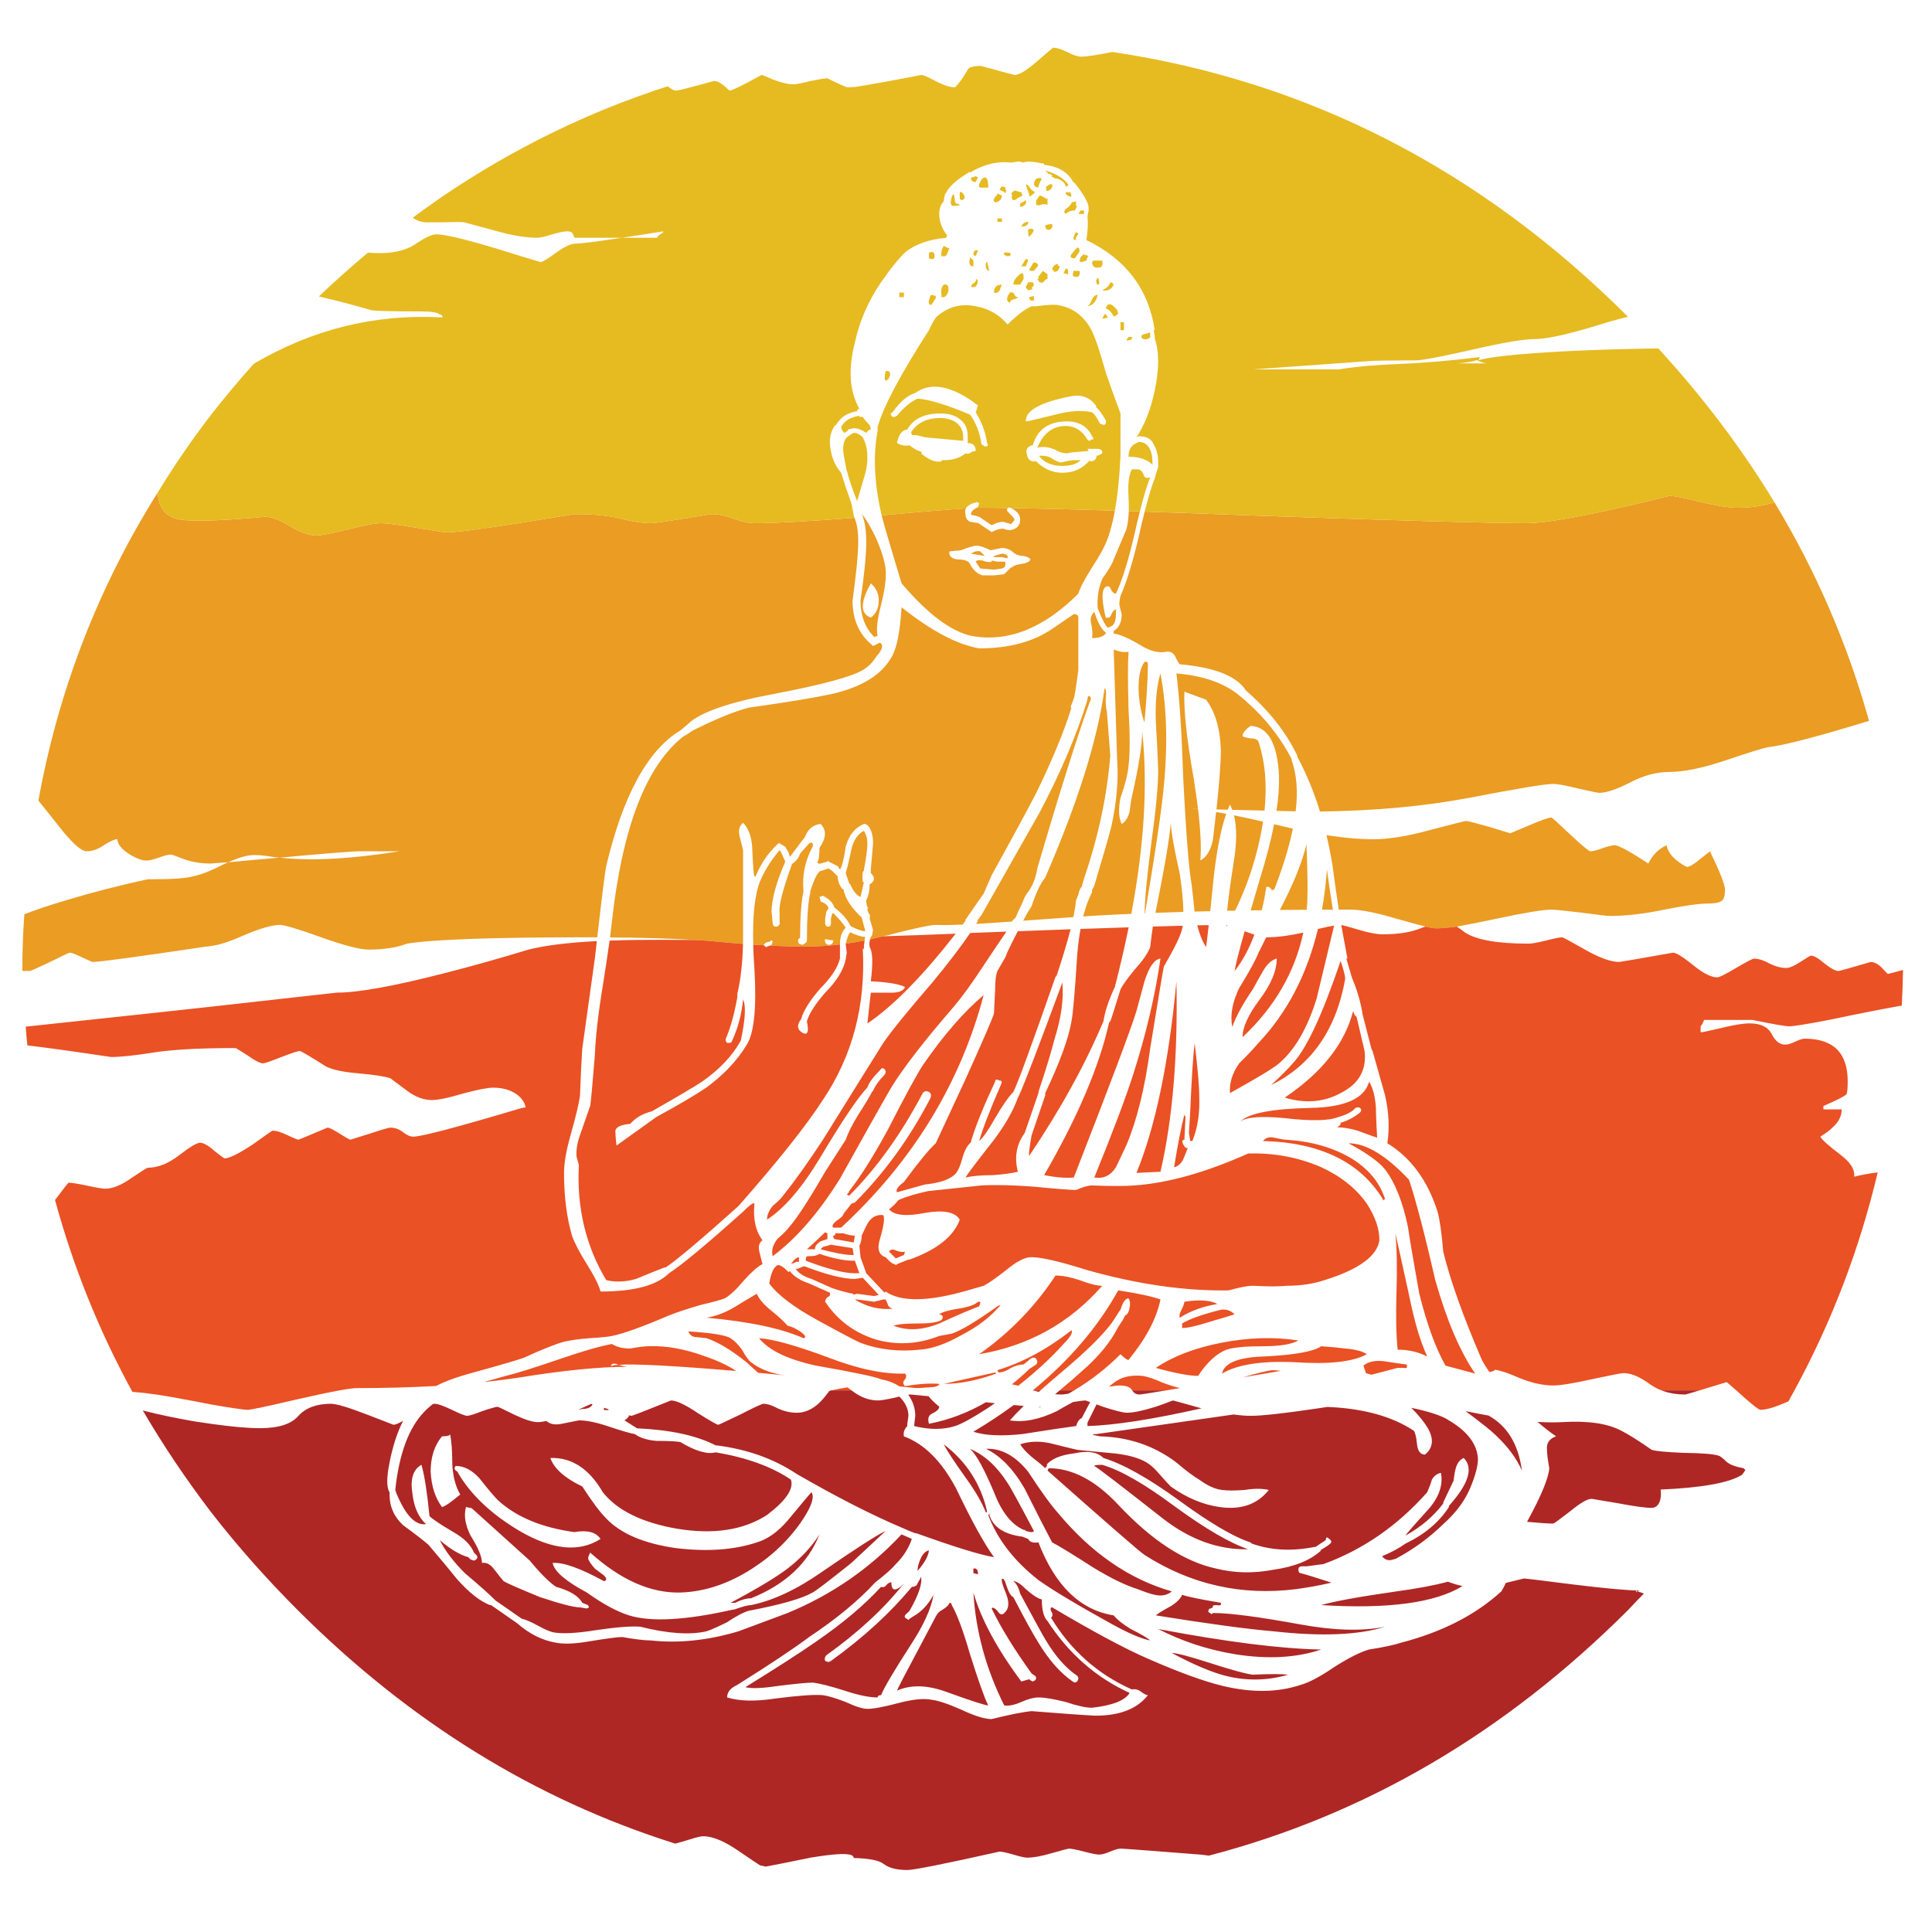 <?xml version="1.0" encoding="utf-8"?>
<!-- Generator: Adobe Illustrator 16.0.0, SVG Export Plug-In . SVG Version: 6.00 Build 0)  -->
<!DOCTYPE svg PUBLIC "-//W3C//DTD SVG 1.1//EN" "http://www.w3.org/Graphics/SVG/1.1/DTD/svg11.dtd">
<svg version="1.1" id="Layer_1" xmlns="http://www.w3.org/2000/svg" xmlns:xlink="http://www.w3.org/1999/xlink" x="0px" y="0px"
	 width="300px" height="300px" viewBox="0 0 300 300" enable-background="new 0 0 300 300" xml:space="preserve">
<g>
	<path fill-rule="evenodd" clip-rule="evenodd" fill="#EA9C23" d="M263.975,77.921c2.588,0.615,4.519,0.924,5.791,0.924
		c2.146,0,4.063-0.291,5.75-0.872c6.455,10.661,11.357,21.983,14.705,33.966c-8.005,2.449-13.231,3.813-15.681,4.089
		c-0.554,0.069-2.78,0.761-6.684,2.075c-3.556,1.177-6.42,1.765-8.593,1.765c-2.041,0-4.096,0.551-6.164,1.65
		c-2.104,1.065-3.691,1.598-4.764,1.598c-0.207,0-1.293-0.224-3.259-0.674c-1.937-0.478-3.23-0.716-3.881-0.716
		c-1.245,0-5.614,0.722-13.107,2.169c-6.96,1.314-14.667,2.02-23.122,2.117c-0.955-3.08-2.131-5.92-3.527-8.521v-0.176
		c-1.771-3.66-4.429-7.022-7.971-10.087c-1.411-2.241-4.832-3.601-10.264-4.079c-0.235-0.234-0.474-0.646-0.716-1.234
		c-0.354-0.588-0.823-0.823-1.411-0.706c-1.184,0.235-2.54-0.121-4.068-1.069c-1.771-1.058-3.131-1.646-4.078-1.764v-0.354
		l0.176-0.176c0.713-0.478,1.068-1.304,1.068-2.48l-0.362-1.421c0-0.471,0.059-0.941,0.176-1.412
		c0.948-2.124,1.893-5.195,2.834-9.216c0.317-1.432,0.626-2.722,0.923-3.87c5.403,0.172,11.52,0.391,18.348,0.653
		c21.953,0.761,35.621,1.142,41.003,1.142c2.346,0,6.732-0.709,13.159-2.127c3.21-0.699,6.213-1.408,9.008-2.127
		C259.88,76.988,261.449,77.299,263.975,77.921z M149.976,78.949c-0.132,0.241-0.152,0.519-0.063,0.83
		c0,0.588,0.235,1.003,0.706,1.246c0.713,0.117,1.127,0.176,1.246,0.176l2.117,1.412c0.712-0.353,1.304-0.529,1.774-0.529
		c0.588,0.234,1.062,0.294,1.422,0.176c0.822-0.235,1.234-0.768,1.234-1.598c0-0.706-0.474-1.295-1.421-1.764l-0.011-0.011
		c4.109,0.063,9.488,0.197,16.137,0.405c-0.289,1.584-0.646,2.985-1.068,4.203c-0.471,1.3-1.297,2.837-2.48,4.608
		c-1.183,1.888-1.892,3.248-2.128,4.079c-5.431,5.424-10.979,7.606-16.645,6.549c-3.183-0.714-6.784-3.429-10.803-8.147
		c-1.75-5.763-2.781-9.281-3.093-10.554C142.98,79.468,147.339,79.107,149.976,78.949z M206.97,141.257c-0.567,0-1.13,0-1.691,0
		c0.353-1.993,0.608-4.068,0.769-6.227C206.24,136.56,206.549,138.635,206.97,141.257z M198.74,141.299
		c0.271-0.547,0.52-1.046,0.747-1.495c1.654-3.3,2.778-6.192,3.373-8.675c0.215,4.69,0.232,8.07,0.052,10.139
		C201.501,141.274,200.111,141.284,198.74,141.299z M191.611,126.604c1.369,0.277,2.874,0.602,4.515,0.976
		c-0.139,0.926-0.315,1.875-0.53,2.843c-0.851,3.888-2.12,7.547-3.809,10.98c-0.415,0.007-0.826,0.015-1.234,0.021
		c0.159-1.703,0.483-4.13,0.975-7.286C192.061,131.025,192.088,128.514,191.611,126.604z M199.82,128.451
		c0.311,0.076,0.622,0.148,0.934,0.218c-0.567,2.788-1.519,5.912-2.854,9.372c-0.236,0.235-0.412,0.235-0.53,0
		c-0.117-0.236-0.356-0.354-0.716-0.354c-0.207,1.288-0.45,2.505-0.726,3.654c-0.582,0.007-1.155,0.013-1.724,0.02
		c0.408-1.432,0.872-3.013,1.391-4.742c0.997-3.203,1.748-6.082,2.252-8.634C198.484,128.129,199.142,128.284,199.82,128.451z
		 M183.205,135.735c0.346,2.36,0.529,4.314,0.55,5.864c-1.48,0.042-2.927,0.09-4.338,0.145c1.46-7.243,2.249-11.902,2.366-13.979
		C181.9,129.419,182.375,132.076,183.205,135.735z M175.764,123.697c1.065-4.725,1.599-8.091,1.599-10.097
		c0.879,8.185,0.315,17.618-1.691,28.3c-2.234,0.096-4.369,0.208-6.403,0.332c-0.27,0.014-0.626,0.038-1.069,0.073
		c0.367-1.459,0.824-2.706,1.37-3.736v-0.353l0.353-0.706c1.419-4.726,2.304-7.798,2.657-9.216c0.823-3.777,1.117-7.258,0.882-10.44
		l-0.528-16.998c0.83,0.353,1.598,0.47,2.303,0.353c-0.117,1.654-0.117,4.604,0,8.853c0.235,4.012,0.235,6.963,0,8.852
		c-0.117,1.301-0.532,2.955-1.245,4.96c-0.353,1.772-0.291,3.127,0.187,4.069c0.589-0.353,1-1.004,1.235-1.951
		C175.529,124.933,175.646,124.168,175.764,123.697z M179.479,112.188c-0.118-3.072,0.12-5.61,0.716-7.617
		c1.059,5.549,1.176,11.924,0.353,19.126c-0.463,4.048-1.38,10.084-2.75,18.11c-0.027,0-0.052,0-0.073,0
		c0.043-2.283,0.392-5.901,1.049-10.855c0.713-5.196,1.069-8.974,1.069-11.333C179.719,116.313,179.598,113.836,179.479,112.188z
		 M194.186,114.659c0.705,0,1.117,0.179,1.233,0.54c1.038,3.113,1.35,6.67,0.935,10.668l-5.002-0.114
		c-0.111-0.291-0.231-0.564-0.363-0.82c-0.117,0.249-0.231,0.515-0.343,0.799l-1.753-0.042c0.457-4.303,0.685-7.388,0.685-9.257
		c-0.117-3.307-0.886-5.905-2.304-7.793l-3.362-1.234c-0.118,2.829,0.353,7.257,1.411,13.283c0.291,1.785,0.525,3.428,0.705,4.93
		l-0.395-0.011c-0.068-0.035-0.12-0.052-0.155-0.052h-0.467l0.622,0.052c0.132,0.013,0.267,0.031,0.405,0.052
		c0.394,3.349,0.513,5.999,0.353,7.949c0.941-0.471,1.592-1.532,1.951-3.186c0.215-1.847,0.381-3.293,0.498-4.337
		c0.498,0.083,1.021,0.176,1.568,0.28c-0.782,2.235-1.412,5.358-1.89,9.371c-0.229,2.249-0.426,4.166-0.592,5.75
		c-0.823,0.014-1.636,0.034-2.438,0.062c-0.235-2.498-0.467-4.435-0.695-5.812c-0.354-2.954-0.706-7.911-1.059-14.871
		c-0.236-7.084-0.588-12.516-1.059-16.293c4.248,0.353,7.552,1.533,9.91,3.539c3.426,2.836,6.082,6.085,7.971,9.744v0.177
		c0.795,2.152,1.007,4.801,0.633,7.949l-2.978-0.072c0.312-2.035,0.442-3.833,0.394-5.397c-0.235-5.078-1.709-7.676-4.42-7.794
		c-0.831,0.588-1.246,1.118-1.246,1.588C193.057,114.423,193.472,114.541,194.186,114.659z M177.715,102.797
		c0.354-0.117,0.529,0,0.529,0.353c0,2.006-0.176,5.02-0.529,9.039c-0.471-1.3-0.768-2.777-0.892-4.432
		C176.705,105.398,177.003,103.745,177.715,102.797z M174.882,82.259c0.222-0.753,0.353-1.719,0.395-2.895
		c0.561,0.013,1.135,0.031,1.723,0.052c-0.284,1.114-0.577,2.356-0.882,3.725c-0.941,4.014-1.886,7.026-2.834,9.04
		c-0.352,0-0.646-0.298-0.881-0.894c-0.236-0.352-0.53-0.352-0.883,0c-0.477,0.596-0.418,2.132,0.177,4.608
		c0.47,0.118,0.765-0.059,0.882-0.529c0.235-0.478,0.471-0.716,0.705-0.716v0.716c0,0.823-0.176,1.412-0.528,1.765l-0.706,0.352
		c-0.353-0.235-0.885-1.238-1.598-3.009c-0.118-1.653,0.117-3.187,0.705-4.597c0.948-1.301,1.54-2.304,1.775-3.01L174.882,82.259z
		 M250.713,131.253c0.623,0,2.369,0.947,5.24,2.843c0.616-1.307,1.561-2.254,2.834-2.843c0.214,1.246,1.252,2.366,3.113,3.363
		c0.414,0,1.055-0.36,1.92-1.08c0.927-0.726,1.494-1.177,1.701-1.35c1.557,3.21,2.335,5.196,2.335,5.957
		c0,0.893-0.155,1.459-0.467,1.702c-0.346,0.312-1.138,0.466-2.376,0.466c-1.212,0-3.404,0.312-6.58,0.935
		c-3.141,0.657-5.953,0.986-8.438,0.986c-0.381,0-1.885-0.176-4.514-0.529c-2.588-0.304-4.106-0.457-4.556-0.457
		c-1.308,0-4.224,0.484-8.749,1.454c-2.414,0.512-4.4,0.906-5.957,1.183c-1.376,0.18-2.428,0.27-3.154,0.27
		c-0.381,0-0.948-0.09-1.702-0.27c-1.107-0.277-2.56-0.671-4.358-1.183c-3.245-0.969-5.66-1.454-7.244-1.454
		c-0.63,0-1.256,0-1.878,0c-0.443-2.94-0.762-5.193-0.955-6.756c-0.27-1.654-0.588-3.255-0.954-4.805
		c2.69,0.422,5.144,0.633,7.357,0.633c2.353,0,5.289-0.483,8.811-1.453c3.557-0.927,5.383-1.39,5.479-1.39
		c0.242,0,1.453,0.308,3.632,0.923c2.139,0.664,3.225,0.997,3.26,0.997l2.843-1.193c1.931-0.838,3.12-1.256,3.57-1.256
		c0.069,0,1.037,0.882,2.905,2.646c1.861,1.729,2.896,2.594,3.104,2.594c0.415,0,1.037-0.155,1.868-0.467
		C249.702,131.409,250.339,131.253,250.713,131.253z M152.331,78.845c1.19,0,2.58,0.013,4.172,0.041
		c-0.014,0-0.028,0.004-0.042,0.011c-0.117,0.235-0.117,0.412,0,0.529c0.713,0.706,1.069,1.117,1.069,1.235
		c0,0.124-0.18,0.363-0.539,0.715l-1.235-0.352c-0.471,0-1.063,0.176-1.774,0.529l-1.588-1.069
		c-0.235-0.235-0.769-0.411-1.598-0.529v-0.176c0-0.304,0.27-0.608,0.809-0.913C151.889,78.852,152.131,78.845,152.331,78.845z
		 M166.735,95.366c0.471,0,0.705,0.177,0.705,0.529v8.147c-0.353,2.712-0.587,4.186-0.705,4.42l-0.529,1.422h0.177
		c-1.184,3.778-3.013,8.202-5.49,13.272c-1.536,2.954-3.84,7.206-6.911,12.754l-1.235,2.833l-2.833,4.069v0.177
		c-0.146,0.193-0.291,0.386-0.436,0.581c-1.792,0.076-3.152,0.093-4.079,0.052c-0.823-0.034-3.411,0.52-7.763,1.661
		c-0.207,0-0.363,0.034-0.467,0.103c-0.698,0.173-1.387,0.332-2.065,0.478c0.028-0.125,0.066-0.255,0.114-0.395l0.176-0.176
		l0.176-0.882l-0.529-1.775c0.117-0.353,0.059-0.646-0.177-0.881c-0.117-0.236-0.176-0.471-0.176-0.706h0.176
		c-0.235-0.235-0.353-0.65-0.353-1.246c0.353-0.706,0.53-1.532,0.53-2.48c0.823-0.47,0.882-1.059,0.176-1.764v-0.529l0.353-4.078
		c0-1.293-0.293-2.239-0.882-2.833l-0.363-0.177h-0.176c-1.412,0.588-2.356,1.768-2.833,3.539c-0.235,1.772-0.529,2.954-0.882,3.549
		l-0.353-0.54l-1.422-0.706v-0.177l-0.177,0.177l-1.234,0.353l-0.353-0.177c0.235-0.353,0.353-1.121,0.353-2.303
		c1.066-1.529,1.124-2.768,0.177-3.715c-1.184,0.117-2.01,0.827-2.48,2.127l-0.177,0.177l-2.127,2.833l-0.177-0.706l-0.529-0.893
		l-0.882-0.529h-0.176l-0.177,0.177c-1.418,1.3-2.542,2.954-3.372,4.96h-0.177c-0.117-0.235-0.235-1.771-0.353-4.608
		c-0.118-1.646-0.587-2.885-1.411-3.715c-0.596,0.471-0.772,1.18-0.53,2.128c0.118,0.47,0.294,1.179,0.53,2.127v3.187
		c0,0.586,0,3.891,0,9.911c0,0.491-0.004,0.976-0.011,1.452c-1.155-0.09-2.349-0.193-3.581-0.312
		c-1.21-0.132-2.504-0.231-3.881-0.301c-3.743-0.228-8.139-0.359-13.19-0.394c0.153-1.163,0.253-2.02,0.302-2.573
		c1.646-14.633,5.365-24.195,11.155-28.685l0.354-0.177l1.059-0.705c3.542-1.771,6.435-2.951,8.676-3.539
		c5.901-0.831,10.211-1.54,12.931-2.128c4.601-1.065,7.669-2.953,9.205-5.666c0.824-1.301,1.353-3.898,1.588-7.793
		c4.607,3.659,8.624,5.787,12.049,6.382c4.601,0,8.377-1.007,11.332-3.02L166.735,95.366z M169.393,96.601
		c-0.118-0.587,0.059-1.118,0.528-1.587c0.589,1.764,1.181,2.826,1.775,3.186v0.177c-0.36,0.471-1.069,0.706-2.128,0.706
		C169.687,98.494,169.628,97.667,169.393,96.601z M152.217,85.622l0.706,0.705l-2.127-0.352
		C151.272,85.622,151.746,85.504,152.217,85.622z M157.178,85.622c-0.478-0.354-1.011-0.53-1.598-0.53l-1.775,0.353
		c-0.941-0.47-1.646-0.706-2.117-0.706c-0.477,0-1.304,0.235-2.479,0.706l-1.775,0.177c-0.118,0.712,0.297,1.127,1.245,1.244
		c1.059,0,1.706,0.236,1.94,0.706c0.47,0.941,1.122,1.533,1.952,1.775c0.117,0,0.709,0,1.774,0l1.587-0.188l1.06-1.058h0.187
		c0.117-0.236,0.588-0.412,1.411-0.53c0.823-0.117,1.298-0.352,1.421-0.706c-0.123-0.234-0.479-0.415-1.068-0.54
		C158.236,86.327,157.648,86.092,157.178,85.622z M153.981,87.22v-0.177l0.892,0.177h1.235v0.529c0,0.235-0.177,0.412-0.528,0.529
		l-1.235,0.177l-2.128-0.177l-0.705-1.058c0.117-0.236,0.47-0.294,1.059-0.177C153.158,87.279,153.629,87.338,153.981,87.22z
		 M154.345,86.514v-0.187l1.235-0.352c0.352,0,0.646,0.117,0.881,0.352v0.364l-0.881-0.177H154.345z M134.17,80.267
		c0.512,0.719,1.097,1.737,1.754,3.051c0.948,2.131,1.481,3.844,1.598,5.138c0.118,1.301-0.122,3.13-0.716,5.49
		c-0.588,2.241-0.764,3.836-0.529,4.785l-0.529,0.176c-1.418-1.418-2.127-3.307-2.127-5.667c0.595-4.013,0.893-7.081,0.893-9.204
		c0-1.509-0.172-2.757-0.519-3.747C134.056,80.28,134.114,80.273,134.17,80.267z M113.964,80.557
		c1.246,0.457,2.352,0.686,3.321,0.686c2.96,0,8.095-0.28,15.4-0.841c0.388,0.921,0.582,2.131,0.582,3.633
		c0,1.889-0.293,4.956-0.882,9.204c0,2.948,1.003,5.248,3.01,6.901l0.176,0.177l1.059-0.529c0.595,0.353,0.419,1.062-0.529,2.128
		c-0.588,0.94-1.298,1.649-2.128,2.127c-1.771,1.059-6.375,2.296-13.813,3.714c-6.96,1.301-11.385,2.837-13.273,4.608l-0.176,0.176
		l-1.07,0.882c-5.071,3.071-8.907,10.094-11.509,21.067c-0.201,1.017-0.664,4.705-1.39,11.063c-0.464-0.007-0.931-0.011-1.401-0.011
		c-14.702,0-24.073,0.329-28.114,0.985c-1.619,0.616-3.604,0.924-5.956,0.924c-1.377,0-3.843-0.636-7.399-1.909
		c-3.556-1.28-5.698-1.92-6.424-1.92c-1.211,0-3.109,0.554-5.697,1.661c-2.069,0.927-3.726,1.463-4.971,1.607
		c-0.271,0.063-0.526,0.094-0.769,0.094c-10.675,1.591-16.545,2.387-17.611,2.387c-0.104,0-0.657-0.239-1.66-0.716
		c-0.996-0.484-1.633-0.726-1.91-0.726c-0.11,0-1.127,0.48-3.05,1.442c-1.973,0.934-3.01,1.401-3.113,1.401
		c-0.416,0-0.813,0-1.194,0c0-3.01,0.104-5.943,0.311-8.801c1.758-0.692,3.864-1.401,6.32-2.127
		c4.248-1.28,8.527-2.384,12.837-3.311c2.83,0,4.711-0.069,5.645-0.208c1.446-0.173,2.844-0.57,4.193-1.193
		c0.415-0.173,0.795-0.346,1.142-0.518c0.519-0.278,1.02-0.516,1.505-0.717c-1.523,0.097-2.405,0.164-2.646,0.197
		c-1.516,0-2.913-0.225-4.193-0.674c-1.238-0.484-1.912-0.726-2.023-0.726c-0.408,0-1.044,0.159-1.91,0.478
		c-0.83,0.305-1.47,0.456-1.92,0.456c-0.691,0-1.57-0.327-2.635-0.986c-1.211-0.76-1.834-1.535-1.868-2.324
		c-0.45,0-1.155,0.312-2.117,0.935c-0.899,0.623-1.781,0.934-2.646,0.934c-0.754,0-1.961-1.003-3.621-3.01
		c-1.862-2.345-3.156-3.967-3.882-4.866c3.134-17.228,9.312-33.174,18.534-47.843c0.132,2.699,1.529,4.131,4.193,4.297
		c0.893,0.076,2.255,0.093,4.089,0.052c2.172-0.068,4.954-0.26,8.343-0.57c1.101,0,2.425,0.501,3.975,1.504
		c1.626,0.934,2.975,1.4,4.047,1.4c0.65,0,2.256-0.312,4.815-0.934c2.553-0.65,4.293-0.976,5.22-0.976
		c0.802,0,2.653,0.239,5.552,0.716c1.723,0.276,2.981,0.484,3.777,0.623c0.519,0.063,0.827,0.093,0.924,0.093
		c1.764,0,8.361-0.947,19.79-2.843c3.038,0,5.453,0.242,7.244,0.726c1.827,0.457,3.379,0.686,4.66,0.686
		c0.623,0,3.716-0.471,9.277-1.411C111.54,79.831,112.727,80.073,113.964,80.557z M35.426,133.899
		c1.791-0.18,4.449-0.421,7.97-0.726h0.052c4.837,0.546,11.032,0.218,18.587-0.986H55.88c-1.113,0-5.258,0.329-12.433,0.986
		c-0.242-0.035-0.466-0.053-0.675-0.053c-1.826-0.317-3.119-0.421-3.881-0.31C37.958,132.907,36.802,133.27,35.426,133.899z
		 M128.659,146.716c0.478,0,0.716-0.236,0.716-0.706c-0.235,0-0.65-0.062-1.245-0.186
		C128.013,146.301,128.189,146.598,128.659,146.716z M134.326,145.47l-0.073,0.571c-0.996,0.194-1.976,0.359-2.937,0.499
		c0.242-0.948,0.48-1.54,0.716-1.775C132.974,145.235,133.737,145.47,134.326,145.47z M169.216,108.11
		c0.235,0.235,0.235,0.529,0,0.882c-2.007,5.548-4.722,14.168-8.147,25.861c-0.234,1.529-0.768,2.827-1.597,3.892l-0.354,0.53
		l-0.353,0.882c-0.235,0.477-0.588,1.245-1.059,2.304l-0.529,0.53v0.103c-0.769,0.049-1.571,0.104-2.408,0.166
		c-1.155,0.083-2.221,0.152-3.196,0.208c0.104-0.166,0.201-0.325,0.291-0.477l-0.177-0.177h0.177l0.529-0.706l9.028-15.931
		c3.308-6.261,5.787-12.106,7.441-17.538C168.863,108.169,168.98,107.993,169.216,108.11z M171.696,108.463
		c0,1.066,0.059,1.717,0.176,1.951l0.53,6.901c-0.471,6.144-1.831,12.52-4.079,19.127l-0.353,1.244
		c-0.236,0.236-0.412,0.647-0.53,1.235l-0.353,0.882c-0.068,0.741-0.207,1.608-0.415,2.605c-1.819,0.124-4.413,0.312-7.783,0.561
		c0.291-0.624,0.724-1.38,1.298-2.273c0.705-2.125,1.411-3.602,2.116-4.431c5.079-11.685,8.15-21.481,9.216-29.39
		C171.755,106.993,171.814,107.521,171.696,108.463z M134.149,129.012c0.359,0.587,0.54,1.234,0.54,1.94
		c0,0.831-0.18,2.19-0.54,4.078v0.177c-0.235,0.117-0.294,0.705-0.177,1.763h0.177c-0.117,0.478-0.294,1.246-0.53,2.305
		c-0.587-0.236-1.117-0.886-1.587-1.952l-0.177-0.177l-0.539-1.587c0.242-0.713,0.539-1.951,0.892-3.715
		C132.562,130.426,133.208,129.482,134.149,129.012z M121.052,132.021l0.176,0.176l0.706,1.588
		c-1.418,3.307-2.127,5.905-2.127,7.794l0.176,1.774c0,0.353,0.18,0.529,0.54,0.529h0.176c0.353-0.236,0.471-0.471,0.353-0.706
		v-1.598c-0.117-1.066,0.529-3.546,1.941-7.441c0.595-0.353,1.01-0.882,1.246-1.588l1.412-1.598c0.477-0.235,0.657-0.06,0.539,0.529
		c-1.183,2.13-1.656,4.436-1.422,6.912c-0.353,1.653-0.529,4.072-0.529,7.254c-0.353,0.117-0.412,0.415-0.177,0.893l0.529,0.176
		l0.354-0.176l0.353-0.353v-0.177c0-3.425,0.176-5.905,0.529-7.44v-0.177c0.595-1.889,1.128-2.95,1.599-3.185h0.176l1.059-0.354
		l0.54,0.354l0.882,0.881c0,0.706,0.235,1.355,0.706,1.952h0.176c0.236,1.412,1.18,2.885,2.833,4.42l0.529,1.951v0.176
		c-0.47,0-1.175-0.236-2.118-0.706l-0.176-0.176c-0.477-0.949-1.245-1.834-2.305-2.657l-0.176-0.177
		c-0.235-0.712-0.827-1.303-1.774-1.774l-0.529,0.177l0.177,0.706c0.706,0.242,1.117,0.598,1.234,1.069l-0.353,0.529l-0.176,1.058
		v0.717c0,0.353,0.176,0.529,0.529,0.529c0.242,0,0.363-0.176,0.363-0.529v-0.717l0.177-0.705l0.176-0.176
		c0.941,0.947,1.587,1.715,1.941,2.303c-0.589,0.588-0.882,1.415-0.882,2.481v0.114c-1.827,0.222-3.587,0.332-5.282,0.332
		c-1.744,0-3.622-0.049-5.635-0.145l0.291-0.125l0.176-0.529c-0.235-0.242-0.353-0.242-0.353,0l-0.706,0.177l-0.353,0.353
		l0.073,0.073c-0.553-0.035-1.114-0.07-1.681-0.104c-0.125-4.524,0.235-7.821,1.079-9.89
		C118.749,135.141,119.752,133.55,121.052,132.021z M135.218,95.896c0.823-0.588,1.235-1.474,1.235-2.657
		c0-1.064-0.412-1.951-1.235-2.656C133.564,93.537,133.564,95.308,135.218,95.896z"/>
	<path fill-rule="evenodd" clip-rule="evenodd" fill="#E6BA21" d="M133.994,80.287c-0.062-0.18-0.128-0.349-0.197-0.508
		c0.118,0.145,0.242,0.309,0.374,0.488C134.114,80.273,134.056,80.28,133.994,80.287z M132.562,67.211
		c0.471,0,0.94,0.235,1.411,0.706c0.713,1.301,0.893,2.954,0.54,4.961c0,0.117-0.474,1.767-1.421,4.95
		c-0.823-2.124-1.356-3.715-1.599-4.773v0.176c-0.235-1.3-0.411-2.245-0.529-2.833c-0.117-1.183,0.06-2.01,0.529-2.48l0.716-0.529
		L132.562,67.211z M133.443,64.731h0.529c0.118,0.236,0.356,0.529,0.716,0.883c0.353,0.352,0.529,0.708,0.529,1.069
		c-0.236,0-0.47,0.176-0.706,0.528c-0.712-0.478-1.362-0.716-1.951-0.716l-0.882,0.188v0.176l-0.54,0.353
		c-0.235-0.117-0.412-0.415-0.529-0.892c0.471-0.941,1.415-1.529,2.833-1.764V64.731z M150.795,70.22
		c0.235-0.117,0.474-0.176,0.716-0.176c0-0.829-0.416-1.244-1.246-1.244v-1.059c0-1.184-0.411-2.069-1.234-2.657
		c-0.713-0.588-1.716-0.882-3.01-0.882c-2.484,0-4.196,0.826-5.137,2.48c-0.831,0.117-1.363,0.823-1.599,2.117
		c0.596,0.353,1.245,0.47,1.951,0.353c0.118,0.117,0.471,0.355,1.058,0.716l0.893,0.352l-0.176,0.177
		c1.293,1.059,2.355,1.47,3.186,1.234v-0.176h0.353c1.418,0,2.539-0.354,3.362-1.059C150.266,70.516,150.56,70.456,150.795,70.22z
		 M149.561,67.741v0.706l-5.843-0.53l-1.422-0.352h-0.529c-0.235,0-0.294-0.119-0.177-0.354h-0.176
		c0.94-1.535,2.477-2.303,4.607-2.303c0.941,0,1.764,0.234,2.47,0.706C149.204,66.201,149.561,66.91,149.561,67.741z
		 M151.512,64.025l0.353-1.069c-4.013-3.064-7.261-3.711-9.745-1.94c-1.176,0.353-2.355,1.355-3.538,3.009
		c-0.354,0.118-0.354,0.353,0,0.706h0.353l0.353-0.176c1.065-1.301,2.128-2.187,3.187-2.657c1.771,0.118,4.486,0.945,8.146,2.48
		c0.948,1.294,1.54,2.827,1.775,4.598l0.529,0.353c0.47,0,0.588-0.176,0.353-0.528C153.04,67.146,152.452,65.555,151.512,64.025z
		 M166.912,71.456h0.882c-0.588,0.595-1.532,0.893-2.833,0.893c-1.536,0-2.715-0.474-3.539-1.422V70.75
		c0.824,0,1.415,0.117,1.775,0.353c0.705,0.472,1.234,0.706,1.587,0.706C165.732,71.574,166.441,71.456,166.912,71.456z
		 M168.863,68.27c0.234,0.236,0.411,0.236,0.529,0c0.471,0,0.528-0.177,0.176-0.528c-0.705-1.537-2.003-2.305-3.892-2.305
		c-2.837,0-4.608,1.239-5.313,3.716h-0.176c-0.713,0.241-0.952,0.716-0.716,1.422c0.117,0.823,0.591,1.176,1.421,1.058
		c1.176,1.184,2.532,1.775,4.068,1.775c1.771,0,3.189-0.65,4.255-1.951v0.176c0.705,0,1.059-0.293,1.059-0.882h0.177
		c0.594-0.234,0.83-0.412,0.705-0.53c0-0.352-0.294-0.528-0.882-0.528h-1.411l0.176,0.352h-0.176l-2.128,0.176
		c-0.235,0-0.588,0.06-1.059,0.177c-0.478,0-0.951-0.118-1.421-0.354c-1.066-0.595-2.128-0.771-3.188-0.528
		c0.941-2.249,2.415-3.373,4.422-3.373C166.908,66.143,168.033,66.853,168.863,68.27z M171.52,65.966
		c0.235-0.235,0.295-0.47,0.177-0.706c-0.595-1.065-1.128-1.774-1.599-2.127h0.177c-0.94-1.412-2.297-1.94-4.068-1.588
		c-4.726,0.94-7.028,2.238-6.911,3.892c0.235,0,1.771-0.353,4.607-1.059c2.241-0.595,4.131-0.712,5.666-0.353
		c0.353,0.234,0.765,0.823,1.235,1.765l0.54,0.176H171.52z M175.276,79.364c0.014-0.679,0-1.426-0.042-2.242
		c-0.117-2.007,0.06-3.421,0.529-4.244h0.883c0.359,0,0.657,0.235,0.893,0.705c0.117,0.588,0.471,0.765,1.059,0.53
		c-0.478,1.197-1.01,2.964-1.599,5.303C176.411,79.395,175.837,79.377,175.276,79.364z M176.471,68.8l0.353-0.177
		c0.712,0,1.245,0.297,1.598,0.893c0.353,0.587,0.529,1.293,0.529,2.116v0.53c-0.823-0.823-2.062-1.235-3.716-1.235
		C175.234,69.861,175.646,69.152,176.471,68.8z M175.234,52.33h0.529c0.118,0.359-0.176,0.539-0.882,0.539L175.234,52.33z
		 M177.362,51.977l1.235-0.353v0.706c-0.118,0.242-0.412,0.363-0.883,0.363C177.244,52.575,177.127,52.337,177.362,51.977z
		 M160.54,46.663h-0.353c-0.242,0-0.363-0.177-0.363-0.528l0.716-0.176V46.663z M158.766,42.419l0.176,0.353v0.53l-0.529,0.892
		h-1.058c0-0.595,0.411-1.186,1.234-1.774H158.766z M160.363,43.83l0.177,0.363c0,0.117-0.118,0.294-0.353,0.529l0.176,0.176
		l-0.716,0.177c-0.235-0.236-0.353-0.412-0.353-0.529l0.353-0.717H160.363z M165.854,42.596l-0.716-0.177l0.353-0.706
		c0.242,0,0.363,0.117,0.363,0.353V42.596z M162.657,42.596v0.706c-0.117,0-0.294,0.117-0.529,0.352
		c-0.118,0.243-0.354,0.301-0.706,0.177l-0.354-0.528h0.178v-0.354l0.705-0.882L162.657,42.596z M168.863,47.556
		c0.234-0.117,0.471-0.473,0.705-1.069c0.235-0.47,0.529-0.705,0.883-0.705C170.215,46.847,169.687,47.438,168.863,47.556z
		 M173.989,51.271v-1.234h0.54v1.234H173.989z M171.156,49.496l0.363-0.706h0.177l0.353,0.53L171.156,49.496z M171.696,47.909
		c0.235-0.831,0.706-0.89,1.411-0.177c0.713,0.706,0.654,1.177-0.176,1.412C172.578,48.438,172.166,48.026,171.696,47.909z
		 M167.44,42.948c-0.353,0.117-0.646,0.059-0.882-0.177l0.177-0.882v0.176h0.882C167.734,42.419,167.677,42.713,167.44,42.948z
		 M172.402,43.83c0.587,0.124,0.646,0.422,0.176,0.893c-0.354,0.354-0.826,0.471-1.422,0.354
		C171.869,44.723,172.283,44.308,172.402,43.83z M170.627,43.478c0.118,0.477,0.06,0.716-0.176,0.716
		c-0.118,0-0.177-0.121-0.177-0.363c-0.118-0.118-0.118-0.235,0-0.353C170.393,43.007,170.51,43.007,170.627,43.478z
		 M146.551,44.193c0.588-0.117,0.823,0.235,0.706,1.059c-0.236,0.707-0.589,1-1.059,0.883v-0.354
		C146.08,45.076,146.198,44.547,146.551,44.193z M145.306,45.958v0.352l-0.706,1.068c-0.353-0.117-0.47-0.356-0.353-0.716
		c0.117-0.47,0.235-0.765,0.353-0.882L145.306,45.958z M151.512,47.556c2.006,0.354,3.656,1.298,4.949,2.833
		c1.419-1.418,2.66-2.363,3.727-2.833h0.705c1.771-0.235,2.893-0.294,3.363-0.177c2.241,0.353,3.953,1.592,5.137,3.716
		c0.588,1.066,1.355,3.307,2.304,6.725c0.47,1.418,1.235,3.546,2.293,6.383v6.548c-0.145,3.28-0.436,6.126-0.872,8.541
		c-6.648-0.208-12.027-0.342-16.137-0.405c-0.111-0.104-0.27-0.104-0.478,0c-1.592-0.028-2.981-0.041-4.172-0.041
		c-0.2,0-0.442,0.006-0.727,0.021c0.076-0.049,0.163-0.098,0.26-0.146l0.177-0.529c-0.235-0.242-0.412-0.302-0.529-0.176
		c-0.81,0.221-1.321,0.532-1.536,0.934c-2.637,0.158-6.995,0.519-13.076,1.079c-0.048-0.194-0.08-0.335-0.094-0.425
		c-1.059-4.719-1.235-8.967-0.529-12.744v-0.539c0.831-3.065,3.487-8.082,7.971-15.049c0.47-1.058,0.882-1.768,1.235-2.127
		C147.253,47.615,149.263,47.085,151.512,47.556z M151.688,44.193c-0.117,0.354-0.415,0.471-0.892,0.354
		c0-0.236,0.117-0.412,0.353-0.529c0.359-0.243,0.48-0.481,0.363-0.716C151.864,43.419,151.923,43.716,151.688,44.193z
		 M154.345,45.429c0-0.823,0.412-1.235,1.235-1.235c-0.118,0.235-0.236,0.529-0.354,0.883
		C154.991,45.429,154.697,45.546,154.345,45.429z M156.814,45.429c0.359-0.117,0.599,0,0.716,0.353
		c0.118,0.235,0.294,0.354,0.529,0.354c0,0.117-0.235,0.235-0.705,0.352c-0.36,0.118-0.54,0.299-0.54,0.54
		C156.227,46.785,156.227,46.252,156.814,45.429z M156.814,39.763h-0.706c0.118-0.118,0.059-0.177-0.177-0.177
		c-0.117-0.353,0.06-0.471,0.529-0.353C156.939,39.233,157.057,39.41,156.814,39.763z M153.1,40.821l0.176-0.177l0.354,1.421
		C153.158,41.949,152.981,41.534,153.1,40.821z M151.512,39.763l-0.363-0.177c0-0.589,0.238-0.824,0.716-0.706L151.512,39.763z
		 M150.619,39.938l0.53,0.529v0.893c-0.589,0-0.765-0.415-0.53-1.246V39.938z M154.873,33.92h0.707v0.529h-0.707V33.92z
		 M146.551,38.163c0.353,0.243,0.646,0.364,0.882,0.364c-0.118,0.234-0.236,0.529-0.353,0.882c-0.118,0.353-0.412,0.469-0.882,0.353
		C146.08,39.292,146.198,38.759,146.551,38.163z M144.247,40.115v-0.882c0.588-0.236,0.882-0.059,0.882,0.53
		C145.129,40.233,144.835,40.35,144.247,40.115z M147.609,31.439l0.176-0.883l0.177-0.353h0.176l0.177,1.235l0.176,0.176h0.187
		l0.353,0.176c0,0.118-0.416,0.177-1.246,0.177L147.609,31.439z M156.285,29.488l-0.177,0.54c0-0.118-0.294-0.298-0.882-0.54
		c0-0.118,0.117-0.294,0.354-0.53c0.47,0,0.646,0.177,0.528,0.53H156.285z M154.873,30.204v-0.176l0.707,0.353
		c0,0.47-0.295,0.823-0.883,1.059C154.103,31.321,154.161,30.91,154.873,30.204z M149.737,30.381c0.118,0.353,0,0.588-0.353,0.706
		l-0.353-0.177v-1.059C149.266,29.727,149.501,29.903,149.737,30.381z M152.041,28.606l0.353-0.706
		c0.706-0.712,1.059-0.301,1.059,1.235c-0.235,0-0.589,0-1.059,0C152.041,29.136,151.923,28.958,152.041,28.606z M151.512,27.371
		l0.353,0.177l-0.353,0.705c-0.478,0-0.716-0.177-0.716-0.529v-0.176h0.176L151.512,27.371z M169.568,40.821l0.177-0.354h1.411
		c0.125,0.712-0.052,1.069-0.529,1.069C170.039,41.654,169.687,41.416,169.568,40.821z M168.146,40.645
		c-0.234,0.117-0.412,0.059-0.529-0.177l0.177-0.529l0.529-0.529v0.176c0.359,0,0.54,0.059,0.54,0.177h0.176l-0.176,0.176
		l-0.177,0.529L168.146,40.645z M166.735,39.057c0.588-0.83,0.882-0.83,0.882,0l-0.705,1.058
		C166.089,40.115,166.029,39.763,166.735,39.057z M167.088,36.047c0.353,0.117,0.412,0.294,0.177,0.529
		c-0.235,0.354-0.294,0.588-0.177,0.706c-0.353,0-0.471-0.176-0.353-0.529C166.854,36.4,166.971,36.164,167.088,36.047z
		 M168.323,32.685v0.529h-0.883l0.354-0.529H168.323z M163.373,41.713c0.235-0.477,0.529-0.716,0.883-0.716
		c0,0.242,0.117,0.363,0.353,0.363l-0.353,0.706l-0.529,0.176L163.373,41.713z M160.54,40.821c0.235-0.118,0.471,0.002,0.706,0.363
		l-0.706,0.882h-0.53l-0.186-0.176l0.716-1.245V40.821z M159.647,40.468l-0.353,0.893h-0.706c0.235-0.359,0.411-0.657,0.529-0.893
		C159.354,40.115,159.53,40.115,159.647,40.468z M159.647,35.694h-0.176l0.538-0.176c0.707,0,0.645,0.411-0.186,1.235
		C159.706,36.753,159.647,36.4,159.647,35.694z M159.647,34.449v0.354l-0.529,0.352h-0.529
		C158.824,34.684,159.178,34.449,159.647,34.449z M158.941,31.969c-0.47,0.235-0.646,0.176-0.529-0.177v-0.176l0.883-0.528
		C159.412,31.439,159.295,31.733,158.941,31.969z M162.844,35.694c-0.359,0-0.54-0.239-0.54-0.716l0.717-0.176h0.353
		C163.491,35.279,163.314,35.577,162.844,35.694z M163.021,28.606h0.353c0.118,0.47-0.121,0.823-0.716,1.058l-0.354-0.176h0.177
		v-0.353l-0.177,0.176l0.177-0.353L163.021,28.606z M165.677,28.958h-0.187c-0.117-0.587-0.588-0.999-1.411-1.235h-0.177
		l-0.705-0.353h0.176c0-0.235-0.176-0.353-0.529-0.353c-0.242-0.242-0.422-0.422-0.54-0.54c1.654,0.478,2.837,1.187,3.55,2.128
		v0.176L165.677,28.958z M160.893,31.087l0.176-0.177l0.354-0.529h0.177l0.705,0.353l0.177,0.176l0.177-0.176v1.058
		c-0.354-0.117-0.706-0.117-1.059,0c-0.235,0.118-0.471,0.118-0.706,0V31.087z M158.589,29.852l0.177,0.529l-0.706,0.353
		c-0.235,0.235-0.47,0.353-0.705,0.353c-0.243-0.118-0.302-0.412-0.177-0.883h-0.187l0.187-0.353
		c0.235-0.242,0.471-0.305,0.705-0.188C158.236,29.789,158.472,29.852,158.589,29.852z M159.295,28.606l0.353,0.176l0.54,0.706
		l0.529,0.363l-0.354,0.353l-0.539,0.353v-0.353l-0.177-0.54l-0.176-0.353L159.295,28.606z M160.717,28.958l-0.177-0.352
		c0.117-0.824,0.528-1.117,1.234-0.883l-0.353,0.706l-0.176,0.529v0.177L160.717,28.958z M166.383,31.439l0.705-0.177v0.706h0.177
		l-0.353,0.716c-0.589,0-1.063,0.177-1.422,0.529c-0.353-0.235-0.291-0.533,0.187-0.893
		C166.147,31.969,166.383,31.674,166.383,31.439z M166.206,29.852l0.177,0.529l-0.177,0.176c-0.595-0.235-0.833-0.47-0.716-0.705
		H166.206z M137.698,59.065c-0.359,0.118-0.418-0.356-0.176-1.422c0.47-0.117,0.706,0.063,0.706,0.54
		C138.11,58.653,137.934,58.947,137.698,59.065z M139.64,45.429h0.716v0.706h-0.716V45.429z M150.266,10.819
		c0.208-0.388,0.896-0.582,2.065-0.582c3.391,0.934,5.134,1.401,5.23,1.401c0.698,0,1.857-0.706,3.477-2.117
		c0.996-0.864,1.705-1.471,2.128-1.816l0.363-0.3c0.338,0,0.785,0.1,1.338,0.3c0.242,0.104,0.52,0.225,0.83,0.363
		c0.928,0.484,1.65,0.727,2.169,0.727c0.865,0,2.487-0.242,4.868-0.727c30.482,4.56,57.167,18.265,80.054,41.117
		c-0.962,0.241-1.982,0.516-3.062,0.819c-5.59,1.765-9.385,2.646-11.385,2.646c-1.723,0-4.984,0.554-9.786,1.66
		c-4.836,1.1-7.755,1.65-8.759,1.65c-3.964,0-6.341,0.034-7.129,0.104c-4.422,0.312-10.465,0.744-18.131,1.297h13.305
		c2.864-0.45,5.953-0.726,9.268-0.83c3.938-0.166,8.15-0.526,12.641-1.08c0,0.339-0.139,0.509-0.416,0.509
		c-0.172-0.027-0.311,0.007-0.414,0.104c-1.072,0.208-1.989,0.329-2.751,0.363h4.795c-0.353-0.007-0.861-0.146-1.525-0.416h-0.052
		c1.556-0.581,6.285-1.079,14.187-1.494c4.587-0.215,9.229-0.353,13.927-0.415c6.938,7.555,12.944,15.511,18.016,23.869
		c-1.688,0.581-3.604,0.872-5.75,0.872c-1.272,0-3.203-0.309-5.791-0.924c-2.525-0.623-4.095-0.934-4.711-0.934
		c-2.795,0.719-5.798,1.428-9.008,2.127c-6.427,1.418-10.813,2.127-13.159,2.127c-5.382,0-19.05-0.38-41.003-1.142
		c-6.828-0.263-12.944-0.481-18.348-0.653c0.567-2.263,1.086-3.981,1.557-5.158c0.235-0.823,0.416-1.411,0.54-1.764v-0.894
		c0-0.94-0.238-1.826-0.716-2.656c-0.354-0.823-1.121-1.234-2.304-1.234l-0.353,0.176c1.3-2.007,2.244-4.427,2.832-7.265
		c0.713-3.3,0.713-6.012,0-8.136v-0.363l-0.176-0.883h0.176c-0.941-6.372-4.479-11.034-10.616-13.989
		c0.235-1.418,0.294-2.656,0.177-3.715l0.176-0.882v-0.363c0-0.823-0.768-2.179-2.304-4.068v0.177
		c-0.83-1.654-2.366-2.598-4.607-2.833V25.42c-1.771-0.353-2.833-0.412-3.187-0.176l-0.705-0.177l-1.245,0.177
		c-1.89-0.235-3.837,0.176-5.843,1.235l-0.53,0.353v-0.176c-1.418,0.83-2.48,1.657-3.186,2.48c-0.118,0.117-0.353,0.474-0.707,1.068
		l-0.176,0.883v0.176c-0.471,0.47-0.706,1.121-0.706,1.951c0,1.176,0.412,2.298,1.235,3.362l-0.176,0.354
		c-2.595,0.234-4.66,0.943-6.196,2.127c-0.947,0.822-2.249,2.414-3.902,4.773c-2.006,2.955-3.362,6.084-4.068,9.392
		c-1.065,4.13-0.831,7.552,0.706,10.263c-0.235,0-0.353,0.122-0.353,0.363c-1.536,0.235-2.657,1-3.363,2.294v-0.177
		c-0.829,1.066-1.064,2.426-0.705,4.078c0.236,1.294,0.765,2.415,1.588,3.363c0.353,1.184,0.885,2.777,1.598,4.784l0.354,1.764
		v0.177c0.042,0.09,0.083,0.18,0.124,0.27c-7.305,0.561-12.439,0.841-15.4,0.841c-0.969,0-2.076-0.229-3.321-0.686
		c-1.238-0.483-2.425-0.726-3.56-0.726c-5.562,0.94-8.655,1.411-9.277,1.411c-1.28,0-2.833-0.229-4.66-0.686
		c-1.791-0.483-4.206-0.726-7.244-0.726c-11.429,1.896-18.026,2.843-19.79,2.843c-0.097,0-0.405-0.03-0.924-0.093
		c-0.796-0.139-2.055-0.347-3.777-0.623c-2.899-0.477-4.75-0.716-5.552-0.716c-0.927,0-2.667,0.325-5.22,0.976
		c-2.56,0.622-4.165,0.934-4.815,0.934c-1.072,0-2.421-0.467-4.047-1.4c-1.55-1.003-2.874-1.504-3.975-1.504
		c-3.39,0.31-6.171,0.501-8.343,0.57c-1.834,0.041-3.197,0.024-4.089-0.052c-2.664-0.166-4.061-1.598-4.193-4.297
		c2.519-4.137,5.279-8.16,8.282-12.068c2.103-2.691,4.313-5.33,6.631-7.918c9.112-5.348,18.812-7.749,29.1-7.203
		c0.097,0,0.166,0,0.207,0c0-0.166-0.069-0.301-0.207-0.405l-0.26-0.052c-0.345-0.311-1.294-0.466-2.843-0.466
		c-4.802,0-7.41-0.069-7.825-0.208c-2.588-0.761-5.279-1.467-8.074-2.117c2.484-2.353,5.02-4.615,7.607-6.787
		c0.345,0,0.708,0.018,1.089,0.052c2.588,0.097,4.644-0.335,6.165-1.297c1.549-1.072,2.67-1.608,3.362-1.608
		c0.208,0,0.467,0.017,0.778,0.051c1.619,0.208,4.448,0.917,8.489,2.128c2.414,0.761,4.729,1.47,6.942,2.127
		c0.277,0,1.051-0.468,2.324-1.401c1.28-0.934,2.267-1.418,2.958-1.453c1.065-0.034,3.186-0.294,6.362-0.779
		c0.311-0.034,0.639-0.083,0.985-0.145h5.49c0-0.181,0.155-0.356,0.467-0.529c0.311-0.131,0.467-0.287,0.467-0.468
		c-2.622,0.423-4.764,0.755-6.424,0.997h-7.348l-0.312-0.675c-0.11-0.215-0.404-0.322-0.882-0.322c-0.415,0-1.176,0.156-2.283,0.468
		c-1.108,0.353-1.865,0.529-2.274,0.529c-1.757,0-3.828-0.332-6.216-0.997c-3.141-0.857-4.867-1.324-5.178-1.401
		c-0.347-0.062-1.536-0.062-3.57,0c-0.519,0-1.089,0-1.712,0c-1.073,0.077-1.973-0.165-2.698-0.726
		c1.452-1.065,2.923-2.117,4.41-3.154c11.015-7.493,22.734-13.239,35.16-17.238c0.615,0.449,1.026,0.674,1.234,0.674
		c0.388,0,2.374-0.502,5.958-1.505c0.45,0,0.986,0.26,1.608,0.778c0.277,0.242,0.549,0.484,0.819,0.727
		c0.353,0,2.011-0.813,4.971-2.438c0.11,0,0.716,0.242,1.816,0.727c1.28,0.484,2.334,0.726,3.165,0.726
		c0.408,0,1.287-0.172,2.636-0.519c1.384-0.276,2.245-0.415,2.584-0.415c1.903,0.934,2.958,1.4,3.165,1.4
		c0.208,0,0.571-0.017,1.09-0.052c1.723-0.241,5.174-0.864,10.357-1.867c0.276,0,1.003,0.311,2.179,0.934
		c1.238,0.657,2.255,0.985,3.051,0.985C148.955,12.901,149.608,11.988,150.266,10.819z"/>
	<path fill-rule="evenodd" clip-rule="evenodd" fill="#EA5124" d="M293.127,151.23c0.097,0,0.889-0.205,2.376-0.612
		c-0.035,1.86-0.101,3.705-0.196,5.53c-2.596,0.45-6.377,1.193-11.344,2.232c-3.425,0.656-5.462,0.985-6.112,0.985
		c-0.622,0-2.522-0.329-5.697-0.985h-7.556l-0.113,0.311c-0.098,0.243-0.236,0.467-0.416,0.675v0.935
		c0.243,0,1.314-0.226,3.218-0.676c1.931-0.477,3.397-0.716,4.4-0.716c1.694,0,2.833,0.55,3.414,1.649
		c0.56,1.102,1.252,1.65,2.075,1.65c0.416,0,0.951-0.154,1.608-0.467c0.624-0.303,1.104-0.456,1.442-0.456
		c4.456,0,6.684,2.206,6.684,6.621c0,1.142-0.069,1.816-0.208,2.023c-0.311,0.311-1.501,0.916-3.569,1.816v0.52h2.844
		c0,1.03-0.467,1.96-1.401,2.791c-0.442,0.449-1.079,0.931-1.909,1.442c0.207,0.457,1.245,1.391,3.113,2.803
		c1.584,1.203,2.29,2.342,2.117,3.413c1.308-0.311,2.531-0.532,3.673-0.663c-2.815,11.881-7.124,23.162-12.925,33.841
		c-0.312,0.577-0.628,1.151-0.949,1.724c-0.208,0.068-0.381,0.137-0.52,0.207c-1.66,0.727-2.938,1.09-3.829,1.09
		c-0.242,0-1.177-0.727-2.802-2.18c-0.354-0.315-0.669-0.596-0.945-0.841c-0.962-0.851-1.456-1.276-1.484-1.276
		c-1.759,0.54-3.158,0.965-4.197,1.276h-5.94c-0.675-0.262-1.302-0.604-1.879-1.026c-1.515-1.101-2.843-1.65-3.985-1.65
		c-0.346,0-1.968,0.312-4.867,0.934c-2.933,0.657-4.949,0.985-6.05,0.985c-1.626,0-3.404-0.397-5.335-1.192
		c-1.66-0.727-2.888-1.142-3.684-1.246h-0.052c0,0.119-0.28,0.239-0.841,0.363c-0.644-0.92-1.09-1.67-1.338-2.251
		c-2.831-6.607-4.777-12.095-5.844-16.46c-0.235-2.837-0.528-4.905-0.882-6.206c-1.536-4.836-4.134-8.374-7.793-10.616
		c0.353-2.365,0.235-4.847-0.354-7.441c-0.823-2.954-1.474-5.254-1.951-6.9l-0.177-0.363l-1.41-5.48v-0.186
		c-0.354-1.89-0.887-3.656-1.6-5.304l-0.881-3.01h0.176l-0.965-5.199c0.395,0.057,1.272,0.291,2.636,0.707
		c1.585,0.483,2.86,0.726,3.829,0.726c2.381,0,4.327-0.309,5.843-0.924c0.243-0.11,0.505-0.2,0.789-0.27
		c0.754,0.18,1.321,0.27,1.702,0.27c0.727,0,1.778-0.09,3.154-0.27c0.318,0.208,0.751,0.519,1.297,0.934
		c1.765,1.142,5.062,1.712,9.891,1.712c0.416,0,1.28-0.155,2.594-0.467c1.344-0.345,2.205-0.519,2.585-0.519
		c0.104,0,1.279,0.636,3.528,1.909c2.242,1.28,4.017,1.92,5.324,1.92c0.139,0,2.92-0.481,8.344-1.442
		c0.484,0,1.519,0.636,3.103,1.91c1.55,1.279,2.809,1.92,3.777,1.92c0.312,0,1.28-0.484,2.906-1.453
		c1.653-0.969,2.584-1.453,2.791-1.453c0.692,0,1.505,0.259,2.438,0.778c0.928,0.45,1.788,0.675,2.585,0.675
		c0.484,0,1.207-0.312,2.169-0.934c1.003-0.657,1.557-0.987,1.66-0.987c0.45,0,1.159,0.416,2.127,1.246
		c0.97,0.762,1.679,1.142,2.128,1.142c0.166,0,1.837-0.467,5.013-1.401c0.554,0,1.141,0.311,1.764,0.934
		C292.521,150.618,292.815,150.926,293.127,151.23z M183.559,144.235c-0.236,1.059-1.181,3.007-2.834,5.843
		c-0.117,0.471-0.827,4.719-2.127,12.744c-0.824,6.144-2.062,11.162-3.716,15.059l-1.599,3.361
		c-0.822,1.301-1.943,1.834-3.362,1.599c2.837-6.967,4.844-12.28,6.02-15.94c2.006-6.254,3.425-12.273,4.255-18.058
		c-0.948,0.118-1.774,1.298-2.48,3.539l-1.244,4.597c-0.824,2.72-4.068,11.34-9.735,25.862c-1.183,0.117-2.72-0.003-4.607-0.363
		c5.195-8.966,8.562-16.874,10.097-23.724l0.178-0.177c0.117-0.235,0.646-1.889,1.587-4.96c0.36-0.706,1.128-1.768,2.305-3.187
		c1.183-1.3,1.95-2.421,2.304-3.362c0.138-1.245,0.276-2.311,0.414-3.196c1.717-0.048,3.263-0.09,4.64-0.125
		C183.623,143.921,183.593,144.084,183.559,144.235z M190.584,143.665c-0.042,0.069-0.083,0.142-0.125,0.218
		c-0.007-0.076-0.01-0.156-0.01-0.239C190.49,143.644,190.535,143.651,190.584,143.665z M187.688,143.654
		c-0.214,1.972-0.353,3.11-0.415,3.414c-0.567-0.899-1.025-2.027-1.37-3.383C186.547,143.671,187.143,143.661,187.688,143.654z
		 M132.738,201.78h0.353l2.656,0.353l1.412-0.353h0.363c0.235,0.471,0.353,0.768,0.353,0.893c0.235,0.353,0.529,0.529,0.882,0.529
		C136.633,203.437,134.626,202.963,132.738,201.78z M124.768,196.644h0.177c3.424,1.301,6.022,1.951,7.793,1.951l1.235-0.177
		l2.48,2.656l-0.706,0.177l-2.656-0.353l-0.706,0.176l0.177-0.176c-0.83-0.118-1.951-0.412-3.362-0.883l-3.186-1.421
		c-1.184-0.353-2.01-0.883-2.48-1.589h0.353L124.768,196.644z M125.65,199.299l3.196,1.423c0.117,0.353-0.003,0.588-0.364,0.706
		c-0.235,0.234-0.352,0.47-0.352,0.705c1.888,2.837,4.487,4.785,7.793,5.843c3.307,0.948,6.614,0.771,9.921-0.529l1.94-0.353
		c1.418-0.471,3.781-1.885,7.087-4.244c0.471-0.242,0.589-0.242,0.354,0l-0.529,0.528c-1.301,1.418-3.072,2.716-5.313,3.893
		c-2.483,1.418-4.67,2.187-6.559,2.304c-3.3,0.353-6.368,0-9.206-1.059c-0.823-0.36-3.064-1.543-6.724-3.549
		c-3.66-2.007-6.141-3.896-7.441-5.668c0.235-1.528,0.65-2.472,1.245-2.832c0.353-0.117,0.941,0.238,1.765,1.069l0.177-0.177
		C123.235,198.183,124.239,198.829,125.65,199.299z M126.542,193.987h-1.245c1.3-1.177,2.245-2.059,2.833-2.647l0.352,0.176v0.883
		l-1.058,0.354C126.836,193.104,126.542,193.516,126.542,193.987z M127.425,193.987l0.353-0.354l1.245-0.353l3.362,0.53l0.177,1.068
		h-0.177C131.319,194.879,129.666,194.581,127.425,193.987z M125.12,195.761v-0.176c0-0.354,0.118-0.53,0.354-0.53h0.353
		c0.595,0,1.069-0.117,1.422-0.352c2.124,0.705,3.836,1.058,5.137,1.058h0.353l0.706,1.951h-0.706
		C131.084,197.712,128.545,197.062,125.12,195.761z M124.062,195.231v0.706h-0.353l-0.893,0.353
		C123.294,195.585,123.709,195.231,124.062,195.231z M139.11,195.408l-1.06-1.059c0.236-0.36,0.589-0.419,1.06-0.177
		c0.588,0.235,1.062,0.294,1.421,0.177l-0.176,0.529L139.11,195.408z M132.738,191.869l-0.176,1.059l-3.01-0.529l-0.176-0.353
		v-0.177c0.235,0,0.352-0.117,0.352-0.354h1.235C131.676,191.752,132.268,191.869,132.738,191.869z M135.042,147.068v-0.177
		c-0.098-0.186-0.076-0.528,0.062-1.027c0.678-0.146,1.367-0.304,2.065-0.478c3.446-0.103,7.188-0.239,11.229-0.404
		c-5.162,6.612-9.731,11.263-13.709,13.947c0.235-2.242,0.412-3.837,0.529-4.784c1.418,0,2.48,0,3.186,0
		c1.184,0,1.893-0.295,2.127-0.883c-0.947-0.47-2.719-0.764-5.313-0.882C135.571,149.545,135.513,147.774,135.042,147.068z
		 M134.253,146.041l-0.104,0.851v0.53l-0.177-0.176c0.478,8.855-1.588,16.705-6.195,23.547c-2.594,4.013-6.96,9.503-13.097,16.47
		c-5.791,5.195-9.568,8.382-11.333,9.559h-0.187c-0.941,0.358-2.415,0.95-4.421,1.774c-1.653,0.47-3.189,0.528-4.608,0.176
		c-3.182-5.313-4.597-11.273-4.244-17.881l-0.354-1.245c-0.118-1.059,0.117-2.355,0.705-3.891c0.824-2.361,1.294-3.716,1.412-4.069
		c0.117-0.712,0.356-3.311,0.716-7.794c0.118-2.955,0.529-6.556,1.235-10.803c0.463-2.947,0.816-5.293,1.059-7.036
		c1.162-0.042,2.386-0.073,3.674-0.094c2.898-0.034,6.092-0.034,9.578,0c1.377,0.069,2.671,0.169,3.881,0.301
		c1.231,0.118,2.425,0.221,3.581,0.312c-0.076,3.023-0.371,5.607-0.882,7.753v0.539c-0.471,2.595-1.059,4.719-1.765,6.372
		c-0.117,0.234-0.059,0.471,0.176,0.705h0.177c0.353,0,0.529-0.058,0.529-0.176c0.948-2.006,1.54-4.188,1.775-6.549
		c0.47,0.941,0.353,3.065-0.354,6.371c-1.3,2.36-3.307,4.484-6.02,6.373c-1.065,0.713-3.663,2.249-7.793,4.607
		c-1.419,0.354-2.539,1.004-3.363,1.951c-1.418,0.117-2.186,0.471-2.304,1.059c0,0.471,0.059,1.238,0.176,2.305l6.196-4.433
		c3.659-2.006,6.258-3.538,7.793-4.597c2.712-2.006,4.777-4.192,6.195-6.559c1.183-1.771,1.595-5.726,1.235-11.862
		c-0.097-1.328-0.159-2.577-0.187-3.746c0.567,0.034,1.128,0.069,1.681,0.104l0.28,0.28l0.592-0.228
		c2.013,0.096,3.892,0.145,5.635,0.145c1.695,0,3.456-0.11,5.282-0.332v2.189c-0.353,1.412-1.356,2.944-3.009,4.598
		c-1.654,1.888-2.657,3.484-3.01,4.784c-0.706,0.94-0.647,1.65,0.176,2.127c0.824,0.472,1.06-0.12,0.707-1.774
		c0.353-1.183,1.296-2.66,2.833-4.431c1.771-1.771,2.833-3.479,3.186-5.128l0.176-1.067l-0.176-1.412
		C132.277,146.4,133.257,146.235,134.253,146.041z M144.071,184.958l8.323-0.882c2.124-0.118,4.78-0.06,7.97,0.176
		c3.66,0.353,5.901,0.529,6.725,0.529c1.066-0.471,1.893-0.705,2.48-0.705c2.947,0.117,5.131,0.117,6.549,0
		c5.195-0.354,11.097-2.006,17.704-4.961c4.021-0.118,7.798,0.591,11.332,2.127c3.073,1.419,5.435,3.308,7.089,5.666
		c1.301,2.007,1.951,3.896,1.951,5.668c-0.36,2.476-3.193,4.541-8.5,6.194c-1.771,0.589-3.718,0.882-5.843,0.882
		c-1.183,0.125-2.954,0.125-5.313,0c-0.83,0-2.072,0.238-3.725,0.717c-6.843,0.117-14.218-0.945-22.126-3.186
		c-4.49-1.419-7.444-2.069-8.862-1.952c-0.941,0.118-2.121,0.769-3.539,1.952c-1.654,1.293-2.833,2.115-3.539,2.469l-2.48,0.717
		c-6.136,1.771-10.384,1.83-12.744,0.177l-0.176,0.176l-2.833-3.01l-0.893-2.48l-0.176-1.774c0.235-0.47,0.353-1,0.353-1.588
		c0.477-1.065,0.834-1.774,1.069-2.127c0.588-0.823,1.353-1.177,2.293-1.059c0.242,0.471,0.066,1.709-0.529,3.715
		c-0.47,1.537-0.172,2.48,0.893,2.833l0.529,0.529c0.353,0.354,0.647,0.529,0.883,0.529l0.177,0.177l0.176-0.177l1.774-0.705h0.177
		c4.248-1.536,6.846-3.601,7.794-6.196c-0.713-1.184-2.484-1.539-5.313-1.068c-2.955,0.595-4.844,0.418-5.667-0.529
		c0.706-0.588,1.177-1.06,1.412-1.411C140.41,185.908,141.946,185.436,144.071,184.958z M144.247,169.558
		c-0.471-0.235-0.823-0.118-1.059,0.353c-3.307,6.254-7.084,11.509-11.333,15.764l-0.363-0.187c0.243-0.235,0.363-0.411,0.363-0.529
		c1.771-2.242,3.777-5.428,6.02-9.559c2.712-5.313,4.542-8.679,5.49-10.097c3.182-4.602,6.31-8.199,9.381-10.793
		c-3.66,13.809-11.038,25.847-22.136,36.114h-1.235c-0.235-0.235-0.059-0.588,0.529-1.06c0.706-0.469,1.058-0.822,1.058-1.058
		l1.245-1.599l0.53-0.177c4.601-4.606,8.496-9.979,11.686-16.115C144.658,170.145,144.6,169.792,144.247,169.558z M152.134,144.816
		c1.419-0.056,2.799-0.107,4.141-0.156c-0.857,1.246-2.034,2.992-3.528,5.241c-1.771,2.712-3.307,4.837-4.607,6.373
		c-4.601,5.312-7.846,9.506-9.735,12.577c-1.771,3.064-4.427,7.787-7.97,14.166c-3.307,5.307-6.791,9.319-10.451,12.037
		c-0.235-0.83,0.004-1.715,0.716-2.656c0.941-0.83,1.529-1.422,1.765-1.774c1.183-1.294,3.072-4.186,5.667-8.676l3.186-4.96
		c0.359-1.059,1.01-2.356,1.951-3.892c1.066-1.654,1.775-2.834,2.127-3.539l0.176-0.177c0.353-0.831,0.945-1.657,1.775-2.48
		c0.235-0.353,0.235-0.646,0-0.882c-0.243-0.243-0.48-0.184-0.716,0.177c-1.059,1.059-1.706,1.944-1.94,2.656
		c-1.537,1.646-3.957,5.244-7.264,10.793c-2.83,4.726-5.604,7.973-8.323,9.744c0-0.713,0.294-1.422,0.882-2.127
		c0.831-0.706,1.363-1.234,1.598-1.588c1.889-2.366,3.954-5.261,6.196-8.686c6.019-9.68,9.146-14.695,9.381-15.049
		c1.301-1.889,3.84-5.015,7.618-9.381c2.498-3.03,4.455-5.59,5.874-7.68C151.141,144.858,151.636,144.837,152.134,144.816z
		 M166.383,158.577c0.234-1.183,0.529-4.607,0.882-10.274c0.125-1.474,0.298-2.826,0.519-4.058c2.72-0.096,5.21-0.179,7.473-0.249
		c-0.609,2.996-1.325,6.085-2.148,9.267c-0.941,2.007-1.529,3.778-1.764,5.313c-2.837,6.732-6.677,13.695-11.52,20.892
		c-0.118-0.118,0.004-1.181,0.363-3.188c1.293-3.776,1.999-5.842,2.116-6.195v-0.353
		C164.553,165.008,165.912,161.29,166.383,158.577z M164.961,152.559c0.235,2.594-0.177,5.545-1.234,8.852
		c-0.472,1.89-1.298,4.604-2.48,8.147v0.176c-0.118,0.353-0.828,2.418-2.128,6.196c-1.294,1.771-1.646,3.776-1.059,6.019
		c-0.948,0.235-2.249,0.411-3.902,0.529c-1.764,0-3.179,0.121-4.244,0.363c0.353-0.595,1.83-2.546,4.432-5.853
		c1.764-2.359,3.003-4.542,3.715-6.549l0.177-0.354C159.06,168.315,161.301,162.473,164.961,152.559z M158.049,144.599
		c2.913-0.111,5.643-0.211,8.188-0.301c-0.512,2.006-1.231,4.404-2.158,7.193l-0.177,0.186c-3.66,10.502-5.843,16.464-6.548,17.882
		c-0.713,0.705-1.657,2.062-2.834,4.067c-1.065,1.89-1.892,3.072-2.479,3.55c0.588-2.013,1.708-4.908,3.361-8.687
		c0.235-0.471,0.178-0.706-0.176-0.706c-0.47-0.234-0.706-0.176-0.706,0.177c-1.771,3.777-3.013,6.849-3.725,9.216v0.176
		c-0.588,0.471-1.059,1.356-1.412,2.657c-0.353,1.294-0.768,2.117-1.245,2.47c-0.823,0.712-2.238,1.187-4.245,1.422h-0.176
		l-4.432,1.235c-0.235-0.354,0.121-0.883,1.069-1.589c2.359-3.189,4.009-5.195,4.95-6.019l4.607-9.921
		c2.829-6.255,4.307-9.676,4.432-10.265l0.176-3.549c0-1.411,0.118-2.414,0.353-3.009l1.235-2.128l0.353-0.882
		C157.146,146.335,157.676,145.276,158.049,144.599z M204.646,144.256c1.045-0.256,1.882-0.432,2.512-0.53
		c-0.596,2.491-1.498,6.261-2.708,11.313c-1.42,4.601-3.367,7.963-5.844,10.086c-0.822,0.713-3.362,2.249-7.617,4.608
		c-0.117-1.535,0.356-3.071,1.422-4.608c1.419-1.41,2.422-2.473,3.009-3.186C199.868,157.242,202.943,151.348,204.646,144.256z
		 M117.867,194.173c0.117,0.471,0.294,1.177,0.528,2.117c-0.712,0.354-1.657,1.181-2.833,2.48c-1.183,1.418-2.187,2.362-3.01,2.833
		c-0.595,0.235-1.896,0.592-3.901,1.069c-2.007,0.588-3.598,1.116-4.774,1.588c-4.13,1.771-7.081,2.833-8.852,3.186
		c-0.478,0.117-1.661,0.235-3.549,0.353c-1.529,0.119-2.827,0.298-3.892,0.539c-1.301,0.354-3.366,1.178-6.196,2.472
		c-0.948,0.359-3.781,1.186-8.499,2.479c-2.173,0.609-3.893,1.248-5.158,1.921c-3.854,0.221-7.964,0.331-12.329,0.331
		c-0.475,0-1.362,0.118-2.661,0.353c-1.519,0.276-3.599,0.711-6.242,1.308c-4.864,1.142-7.539,1.713-8.023,1.713
		c-0.623,0-2.521-0.277-5.697-0.83c-1.177-0.242-2.54-0.502-4.089-0.779c-3.176-0.621-5.887-1.017-8.136-1.184
		c-0.042-0.075-0.083-0.15-0.125-0.228c-5.115-9.396-9.075-19.248-11.883-29.556c1.246-1.652,1.938-2.549,2.076-2.688
		c0.512,0,1.495,0.156,2.948,0.467c1.452,0.312,2.365,0.467,2.739,0.467c1.177,0,2.543-0.553,4.099-1.66
		c1.584-1.065,2.428-1.598,2.532-1.598c1.591,0,3.231-0.658,4.919-1.972c1.653-1.273,2.722-1.91,3.207-1.91
		c0.421,0,0.993,0.273,1.712,0.82c0.173,0.138,0.329,0.276,0.467,0.414c1.003,0.796,1.553,1.194,1.649,1.194
		c0.692,0,2.128-0.71,4.308-2.128c2.006-1.445,3.041-2.169,3.103-2.169c0.623,0,1.419,0.242,2.387,0.727
		c0.962,0.443,1.512,0.664,1.65,0.664c0.076,0,1.577-0.623,4.504-1.868c0.277,0,0.917,0.314,1.92,0.944
		c0.961,0.615,1.516,0.924,1.66,0.924c0.035,0,1.021-0.309,2.958-0.924c1.889-0.63,2.972-0.944,3.248-0.944
		c0.692,0,1.349,0.242,1.972,0.727c0.587,0.449,1.106,0.675,1.557,0.675c1.28,0,6.838-1.467,16.677-4.4
		c0.277-0.068,0.536-0.121,0.778-0.156c-0.145-0.753-0.581-1.406-1.307-1.96c-0.996-0.727-2.238-1.091-3.727-1.091
		c-0.893,0-2.479,0.313-4.763,0.935c-2.207,0.656-3.795,0.986-4.764,0.986c-1.307,0-2.618-0.503-3.933-1.506
		c-1.626-1.21-2.456-1.833-2.491-1.867c-0.893-0.306-2.58-0.564-5.064-0.778c-2.352-0.207-4.009-0.568-4.971-1.08
		c-2.519-1.591-3.868-2.387-4.047-2.387c-0.277,0-1.225,0.312-2.843,0.935c-1.661,0.657-2.612,0.985-2.854,0.985
		c-0.45,0-1.259-0.415-2.428-1.246c-1.177-0.753-1.796-1.13-1.857-1.13c-1.315,0-2.577,0.014-3.788,0.041
		c-3.515,0.069-6.431,0.276-8.749,0.623c-3.002,0.483-5.262,0.727-6.776,0.727c-5.563-0.83-9.897-1.432-13.003-1.806
		c-0.104-0.969-0.19-1.938-0.259-2.906c4.933-0.519,11.713-1.244,20.34-2.179c2.836-0.305,5.653-0.613,8.448-0.924
		c6.558-0.727,13.065-1.453,19.52-2.18c3.349,0,8.959-1.017,16.833-3.051c4.074-1.038,8.389-2.249,12.94-3.633
		c2.525-0.643,6.061-1.082,10.606-1.318c-0.104,0.858-0.208,1.761-0.312,2.709l-1.951,13.979c-0.118,1.653-0.236,4.075-0.353,7.264
		c-0.118,1.066-0.592,3.072-1.421,6.02c-0.706,2.477-1.059,4.483-1.059,6.02c0,3.66,0.412,6.908,1.235,9.744
		c0.359,1.059,1.127,2.532,2.303,4.421c1.184,1.889,1.893,3.308,2.128,4.256c5.196,0,8.738-0.944,10.627-2.834
		c2.007-1.3,5.843-4.489,11.51-9.568c1.058-1.058,1.646-1.47,1.764-1.235c-0.235,2.359,0.18,4.248,1.245,5.668
		C117.925,192.928,117.749,193.461,117.867,194.173z M139.66,215.281c-0.858-0.561-1.81-0.927-2.854-1.1
		c-0.705-0.36-4.068-1.069-10.087-2.127c-4.373-0.949-7.323-2.367-8.852-4.256c2.124,0.119,5.721,1.121,10.792,3.011
		c4.608,1.771,8.565,2.597,11.872,2.479c0.235,0.235,0.235,0.532,0,0.893c-0.359,0.353-0.359,0.705,0,1.059
		c2.124-0.354,3.896-0.471,5.314-0.354c0,0.201-0.26,0.36-0.779,0.479c-1.494,0.117-2.418,0.176-2.771,0.176
		C141.41,215.451,140.531,215.365,139.66,215.281z M109.544,210.633c1.951,0.678,3.542,1.429,4.773,2.252
		c-9.79-0.823-15.878-1.142-18.265-0.955c-0.069-0.042-0.156-0.079-0.26-0.113c-0.616-0.167-0.924-0.028-0.924,0.414
		c0.007-0.166,0.402-0.266,1.184-0.301c0.678,0.193,1.148,0.293,1.411,0.301c-4.387,0-10.087,0.571-17.103,1.713
		c-1.674,0.249-3.415,0.47-5.22,0.664c0.954-0.277,2.092-0.599,3.414-0.965c1.536-0.354,4.369-1.239,8.499-2.657
		c3.425-1.176,6.081-1.94,7.971-2.294c0.705,0.471,1.649,0.706,2.833,0.706c1.294-0.235,2.239-0.353,2.833-0.353
		C103.403,208.927,106.354,209.457,109.544,210.633z M121.976,213.569c-1.245-0.117-2.484-0.235-3.715-0.353
		c-0.173-0.014-0.346-0.028-0.519-0.042c-0.519-0.449-1.128-0.999-1.827-1.649c-2.359-1.89-4.425-3.131-6.195-3.727l-1.599-0.176
		c-0.587,0-0.999-0.294-1.234-0.883c3.66,0.235,5.843,0.589,6.549,1.059c0.587,0.36,1.179,0.952,1.774,1.775
		c0.588,1.064,1.059,1.715,1.411,1.951c1.184,0.941,2.719,1.587,4.607,1.941C121.271,213.467,121.52,213.5,121.976,213.569z
		 M109.72,204.613c1.417-0.235,2.833-0.764,4.244-1.588c1.537-0.948,2.719-1.656,3.549-2.127c0.354,0.823,1.118,1.709,2.293,2.656
		c1.301,1.059,2.127,1.826,2.48,2.305c0.596,0.117,1.246,0.411,1.952,0.881c0.823,0.589,1,0.941,0.529,1.059
		C121.343,206.271,116.327,205.209,109.72,204.613z M131.596,215.427c0.197,0.141,0.408,0.296,0.633,0.467h-3.14
		C129.991,215.701,130.827,215.547,131.596,215.427z M193.292,144.608c0.554,0.208,1.049,0.381,1.484,0.52
		c-0.837,2.256-1.862,4.141-3.072,5.656c0.14-0.92,0.661-2.982,1.567-6.186C193.278,144.606,193.285,144.608,193.292,144.608z
		 M215.075,181.596c-0.948-1.183-2.837-2.54-5.666-4.068c2.712,0,5.839,1.889,9.382,5.666c1.065,3.184,2.424,8.375,4.077,15.577
		c1.771,6.255,3.838,11.095,6.196,14.519l-4.607-1.234c-1.536-2.72-2.893-6.438-4.068-11.156c-0.83-4.608-1.422-8.092-1.774-10.451
		C217.791,186.553,216.611,183.602,215.075,181.596z M212.595,167.959c0.588,0.948,0.94,2.308,1.059,4.079
		c0,0.94,0.063,2.472,0.188,4.597c-0.125,0-1.132-0.354-3.021-1.059c-1.177-0.353-2.238-0.528-3.187-0.528
		c0.36-0.236,0.54-0.413,0.54-0.53v-0.176c1.177-0.36,2.18-0.894,3.01-1.599c0.235-0.235,0.235-0.471,0-0.705
		c-0.117-0.118-0.356-0.118-0.716,0c-0.47,0.587-1.356,1.059-2.657,1.41c-1.411,0.595-4.186,0.655-8.323,0.177
		c-3.652-0.353-5.952-0.177-6.901,0.529c1.301-1.293,4.961-1.999,10.98-2.116C208.88,171.92,211.889,170.561,212.595,167.959z
		 M210.645,157.872l1.244,5.313c0.354,2.947-0.885,5.13-3.715,6.548c-2.602,1.419-5.496,1.653-8.687,0.706
		c5.791-3.895,9.333-8.382,10.628-13.461C210.232,157.457,210.408,157.754,210.645,157.872z M208.174,149.196
		c0.471,1.412,0.706,2.356,0.706,2.833c-1.419,7.908-5.255,13.395-11.51,16.459c1.536-1.412,2.657-2.531,3.363-3.363
		C202.857,162.884,205.337,157.575,208.174,149.196z M172.204,215.324c0.609-0.533,1.146-0.914,1.609-1.143
		c0.947-0.478,2.131-0.657,3.549-0.539c0.823,0.117,1.885,0.474,3.186,1.068c1.114,0.408,2.014,0.685,2.699,0.83
		c-0.783,0.131-1.494,0.249-2.133,0.353h-5.319c-0.018-0.026-0.035-0.055-0.052-0.082c-0.276-0.451-0.935-0.676-1.972-0.676
		C173.551,215.136,173.028,215.199,172.204,215.324z M156.991,212.406c-0.706,0.472-1.354,0.706-1.941,0.706l-0.177-0.353
		c3.896-1.183,7.732-3.248,11.51-6.195c0.234,0.354-0.18,1.062-1.245,2.127c-1.876,2.11-4.221,4.276-7.036,6.496
		c-0.318-0.088-0.644-0.166-0.977-0.228c0.852-0.679,1.692-1.411,2.522-2.2l0.177-0.176l1.068-0.706
		c0.235-0.235,0.235-0.532,0-0.893c-0.235-0.235-0.529-0.235-0.883,0c-0.123,0.125-0.479,0.423-1.068,0.893
		C158.354,211.878,157.703,212.055,156.991,212.406z M154.521,213.112l0.177,0.177c-2.954,1.065-5.669,1.598-8.146,1.598
		L154.521,213.112z M142.648,205.506c1.771,0,2.955-0.18,3.55-0.539c0.353-0.471,0.235-0.765-0.353-0.883
		c0.47-0.353,1.473-0.647,3.009-0.882c1.529-0.235,2.532-0.592,3.01-1.069c0.353,0,0.47,0.059,0.353,0.177
		c0,0.117-0.059,0.298-0.176,0.54c-1.301,0.471-3.366,1.355-6.196,2.656c-2.602,1.059-4.964,1.176-7.088,0.354
		C139.345,205.623,140.643,205.506,142.648,205.506z M167.617,198.771c1.536,0.589,2.716,0.882,3.539,0.882
		c-5.071,5.791-11.443,9.333-19.115,10.627c4.718-3.307,8.672-7.378,11.861-12.215C164.961,198.064,166.199,198.301,167.617,198.771
		z M173.283,204.438l-0.705,1.068c-1.535,2.006-4.134,4.542-7.794,7.606c-1.177,0.994-2.247,1.921-3.212,2.781h-1.198
		c5.673-4.642,10.094-9.816,13.263-15.524c3.072,0.47,5.258,0.94,6.559,1.411c-0.596,2.954-2.249,6.085-4.961,9.392
		c-0.234,0-0.65-0.297-1.245-0.893c-2.187,2.188-4.585,4.059-7.196,5.614h-2.237c1.433-1.192,2.57-2.179,3.415-2.957
		c2.601-2.241,4.49-4.542,5.666-6.901l0.716-1.068l0.354-0.706c0.353-0.117,0.588-0.529,0.705-1.235
		c0.118-0.595,0.059-1.068-0.177-1.422c-0.47,0-0.885,0.592-1.245,1.774C173.872,203.496,173.637,203.85,173.283,204.438z
		 M196.654,145.543c1.592,0,3.498-0.242,5.719-0.727c-1.314,6.158-4.459,11.572-9.434,16.241c0-1.536,0.886-3.482,2.656-5.843
		c1.771-2.359,2.657-4.482,2.657-6.372c-0.823,0.235-1.533,0.883-2.127,1.941c-0.354,0.595-0.883,1.539-1.589,2.833
		c-1.535,2.241-2.598,4.189-3.186,5.842c-0.359-1.77-0.007-3.776,1.059-6.019c1.535-2.477,2.539-4.307,3.009-5.489
		c0.423-0.852,0.824-1.654,1.204-2.408C196.638,145.543,196.648,145.543,196.654,145.543z M218.085,212.406h-1.059
		c-0.845,0.209-2.204,0.562-4.079,1.061c-0.29-0.078-0.57-0.156-0.84-0.24l-0.395-1.172c0.706-0.588,1.709-0.823,3.01-0.707
		c2.359,0.354,3.598,0.53,3.715,0.53C218.555,212.348,218.438,212.524,218.085,212.406z M216.674,191.516
		c0.117,0.472,0.822,3.657,2.117,9.559c0.83,4.131,1.774,7.316,2.833,9.559c-1.411-0.706-2.944-1.059-4.598-1.059
		c-0.235-2.242-0.294-5.251-0.177-9.028C216.967,196.886,216.909,193.877,216.674,191.516z M196.302,210.633
		c4.726-0.236,7.677-0.765,8.852-1.588c1.654,0.117,2.896,0.235,3.727,0.353c1.536,0.118,2.657,0.412,3.362,0.882
		c-2.125,1.183-5.843,1.599-11.156,1.246c-5.195-0.236-8.974,0.353-11.332,1.764C190.106,211.636,192.289,210.75,196.302,210.633z
		 M193.002,213.87c2.215-0.65,3.729-1.021,4.545-1.11c0.305,0,0.755,0.034,1.35,0.104L193.002,213.87z M190.459,209.574
		c-1.535,0.588-3.01,1.944-4.421,4.068c-1.419,0-3.604-0.412-6.559-1.236c2.602-1.771,5.967-3.067,10.098-3.891
		c4.248-0.83,8.26-0.952,12.038-0.363c-1.059,0.595-2.889,0.893-5.489,0.893C193.413,209.045,191.525,209.221,190.459,209.574z
		 M187.626,205.319c-1.889,0.595-3.245,0.892-4.067,0.892v-0.705c1.176-0.712,3.182-1.422,6.019-2.128
		c0.823-0.117,1.532,0.118,2.127,0.706C190.992,204.319,189.633,204.73,187.626,205.319z M189.048,202.486
		c-2.242,0.359-4.188,1.068-5.843,2.127c-0.117-0.235-0.059-0.588,0.176-1.059c0.354-0.713,0.53-1.186,0.53-1.422
		C186.27,201.78,187.982,201.897,189.048,202.486z M196.126,177.175c0.353-0.478,0.885-0.657,1.597-0.54
		c1.059,0.235,1.769,0.354,2.128,0.354c3.777,0.242,7.082,1.186,9.911,2.833c2.719,1.653,4.49,3.78,5.313,6.383l-0.353,0.176v-0.176
		C211.18,180.42,204.98,177.41,196.126,177.175z M185.146,177.175c-0.353,0-0.47-0.063-0.353-0.187l-0.176-1.059l0.176-2.833
		c0.234-5.549,0.474-9.269,0.716-11.157c0.471,4.014,0.706,6.729,0.706,8.146C186.332,172.798,185.977,175.162,185.146,177.175z
		 M180.195,181.948l-3.725,0.177c2.953-7.203,5.021-17.117,6.205-29.743C182.911,163.95,182.084,173.806,180.195,181.948z
		 M183.911,173.097l0.176,0.352l-0.176,3.54c-0.353,0-0.413,0.238-0.177,0.716c0.235,0.47,0.471,0.646,0.705,0.528
		c-0.117,0.354-0.353,0.945-0.705,1.775c-0.354,0.706-0.826,1.117-1.422,1.234C182.908,177.582,183.44,174.867,183.911,173.097z"/>
	<path fill-rule="evenodd" clip-rule="evenodd" fill="#AE2725" d="M251.803,222.184c1.244,0.65,2.799,1.628,4.659,2.937
		c0.554,0.207,2.228,0.366,5.022,0.478c2.871,0.034,4.685,0.187,5.438,0.456c0.207,0.069,0.622,0.397,1.245,0.986
		c0.52,0.415,1.366,0.727,2.543,0.934l0.311,0.26c-0.145,0.276-0.321,0.536-0.529,0.778c-1.999,1.245-6.209,2.006-12.629,2.283
		c0.104,0.686,0.052,1.321-0.156,1.908c-0.276,0.624-0.691,0.936-1.245,0.936c-0.968,0-2.729-0.242-5.282-0.727
		c-2.622-0.45-3.965-0.676-4.026-0.676c-0.664,0-1.771,0.641-3.321,1.921c-1.66,1.28-2.539,1.919-2.636,1.919
		c-0.851,0-2.204-0.09-4.059-0.269c0.028-0.063,0.053-0.122,0.073-0.177c2.124-3.896,3.245-6.611,3.362-8.146
		c-0.235-1.293-0.353-2.238-0.353-2.834c-0.117-1.058,0.353-1.764,1.411-2.117c-0.899-0.615-1.86-1.363-2.885-2.241
		c1.419,0.084,2.698,0.094,3.84,0.032C246.586,220.582,249.657,221.035,251.803,222.184z M261.693,216.537
		c-1.371,0-2.609-0.215-3.716-0.644h5.94C262.494,216.322,261.752,216.537,261.693,216.537z M161.443,218.447
		c0.062,0,0.138-0.004,0.228-0.011c-0.146,0.056-0.287,0.11-0.425,0.166C161.308,218.547,161.374,218.495,161.443,218.447z
		 M160.188,226.22c-0.831-0.712-1.422-1.362-1.775-1.951c1.419-0.47,2.955-0.528,4.608-0.176c2.829,0.706,4.303,1.058,4.42,1.058
		c2.603,0.243,4.491,0.424,5.667,0.54c2.124,0.235,3.777,0.706,4.961,1.411c0.588,0.354,1.238,0.945,1.951,1.775
		c0.822,0.94,1.411,1.588,1.764,1.939c2.484,1.771,5.022,2.838,7.617,3.197c3.307,0.471,5.846-0.414,7.617-2.657
		c-1.065-0.235-2.307-0.235-3.726,0c-1.536,0.118-2.716,0.118-3.538,0c-1.066-0.117-2.246-0.65-3.539-1.598
		c-0.83-0.47-2.01-1.356-3.539-2.657c-3.424-2.594-7.382-3.95-11.872-4.068c-1.294-0.234-1.47-0.352-0.529-0.352
		c8.737-1.253,15.829-2.267,21.274-3.041c1.03,0.138,1.923,0.207,2.678,0.207c1.729,0,5.164-0.381,10.305-1.141
		c0.54-0.09,1.066-0.17,1.578-0.239c5.541,0.222,10.007,1.446,13.397,3.674c0.235,0.242,0.411,0.951,0.529,2.127
		c0.117,1.065,0.529,1.599,1.235,1.599c1.301-1.065,1.418-2.483,0.353-4.255c-0.589-0.941-1.415-1.944-2.48-3.01
		c2.837,0.589,4.784,1.239,5.843,1.951c2.602,1.536,4.078,3.307,4.431,5.313c0.235,0.94-0.059,2.474-0.882,4.598
		c-0.83,2.248-2.307,4.317-4.432,6.205c-2.145,2.097-4.594,3.885-7.347,5.366c-0.45,0.151-0.796,0.229-1.038,0.229
		c-0.381,0-0.727-0.174-1.037-0.519c-0.021-0.021-0.049-0.053-0.084-0.095c1.404-0.581,2.626-1.237,3.663-1.972
		c2.954-1.418,5.196-3.307,6.726-5.666v-0.176c3.071-3.426,3.84-5.906,2.304-7.441c-0.588,0.235-1,0.765-1.235,1.588
		c-0.117,0.359-0.234,1.01-0.353,1.951l-1.599,3.362v0.176c-1.535,2.007-3.482,3.66-5.843,4.961c0-0.117,1.181-1.474,3.54-4.068
		c1.652-1.889,2.303-3.777,1.95-5.666c-0.588,0.118-1.059,0.47-1.411,1.059c-0.124,0.47-0.363,1.12-0.716,1.951
		c-4.601,5.196-9.97,8.914-16.106,11.156l-2.657,0.353h-0.716c-0.353,0-0.529,0.177-0.529,0.529c0,0.208,0.059,0.353,0.177,0.436
		h-0.166c0.982,0.249,2.691,0.771,5.126,1.567c-1.75,0.415-3.58,0.75-5.49,1.007c-8.495,1.065-16.345-0.706-23.547-5.313
		c-0.712-0.471-5.732-4.836-15.058-13.097l0.187-0.363c3.653,0,7.251,1.889,10.793,5.666c5.195,5.549,10.274,8.855,15.234,9.922
		c2.83,0.705,5.781,0.764,8.852,0.176c3.309-0.471,5.785-1.474,7.431-3.01h-0.176c0.83-0.471,1.363-0.823,1.599-1.059
		c0.234-0.242,0.176-0.48-0.177-0.716c-0.353-0.353-0.529-0.294-0.529,0.177l-1.599,1.068h-0.176
		c-3.543,0.706-6.787,0.529-9.734-0.529l-0.176-0.176c-2.602-0.83-6.321-3.018-11.156-6.56c-4.726-3.425-8.621-5.606-11.686-6.548
		c-0.948-0.947-2.484-1.184-4.608-0.706c-2.006,0.235-3.425,0.823-4.255,1.765h0.177l-0.354,0.529
		C161.951,227.631,161.246,227.043,160.188,226.22z M163.83,216.495c0.25-0.205,0.492-0.405,0.726-0.602h2.237
		c-0.297,0.178-0.596,0.351-0.898,0.52c-0.505,0.082-0.813,0.124-0.923,0.124C164.591,216.537,164.211,216.523,163.83,216.495z
		 M161.308,216.133c-0.311-0.076-0.622-0.155-0.934-0.239h1.198C161.484,215.975,161.396,216.054,161.308,216.133z M151.148,222.317
		c2.221-1.321,4.31-2.701,6.268-4.141c0.567,0.056,1.083,0.101,1.547,0.135c-0.865,0.845-1.581,1.592-2.148,2.242
		c2.131,0.353,4.553-0.121,7.265-1.422c0.934-0.547,1.777-1.021,2.532-1.422c1.03-0.166,1.674-0.249,1.93-0.249
		c0.035,0,0.281,0.083,0.737,0.249l-1.308,2.491c-0.354,0.117-0.647,0.529-0.883,1.234c-1.771,0.234-4.545,0.65-8.322,1.246
		C155.458,223.033,152.92,222.913,151.148,222.317z M141.029,216.568c0.132-0.021,0.242-0.031,0.333-0.031
		c0.131,0,1.076,0.09,2.833,0.27c0.367,0.492,0.917,1.031,1.65,1.62c0,0.352-0.356,0.705-1.069,1.058
		c-0.588,0.243-0.765,0.775-0.529,1.599c3.071-0.588,6.019-1.702,8.842-3.342c0.484,0.05,0.948,0.097,1.391,0.146
		c-0.339,0.234-0.682,0.474-1.027,0.716c-2.359,1.536-4.071,2.48-5.137,2.833c-1.889,0.588-4.014,0.588-6.373,0l0.177-1.588
		C142.119,218.672,141.757,217.578,141.029,216.568z M108.277,219.37c1.965,1.246,3.051,1.868,3.259,1.868
		c0.068,0,1.211-0.533,3.425-1.598c2.165-1.107,3.355-1.661,3.57-1.661c0.616,0,1.374,0.243,2.272,0.728
		c0.969,0.442,1.938,0.663,2.906,0.663c1.55,0,2.965-0.774,4.244-2.324c0.319-0.421,0.603-0.785,0.852-1.089
		c0.097-0.021,0.191-0.043,0.285-0.063h3.14c0.074,0.058,0.15,0.116,0.229,0.177c1.245,0.928,2.539,1.391,3.881,1.391
		c0.415,0,1.263-0.139,2.543-0.415c0.276-0.076,0.532-0.142,0.768-0.197c0.941,0.942,1.411,1.94,1.411,2.999l-0.176,1.235v0.353
		c-0.471,0.471-0.647,1.004-0.529,1.598c3.182,1.177,5.895,3.893,8.136,8.146c2.367,4.954,4.317,8.493,5.854,10.617
		c-2.132-0.353-6.147-1.591-12.049-3.715h-0.176c-0.353-0.118-1.062-0.412-2.127-0.882c-4.719-2.007-10.146-4.781-16.283-8.323
		c-3.542-2.36-7.676-3.836-12.401-4.433h-0.176c-2.947-1.535-7.02-2.421-12.215-2.655l-1.951-1.235
		c0.353-0.235,0.591-0.471,0.716-0.706h-0.187c0.062-0.021,0.121-0.045,0.177-0.071c0.193,0.048,0.311,0.071,0.352,0.071
		c0.173,0,2.224-0.796,6.155-2.387C105.008,217.461,106.375,218.098,108.277,219.37z M168.863,220.906l1.411-2.833
		c0.297,0.11,0.633,0.235,1.007,0.374c1.902,0.615,3.147,0.923,3.736,0.923c0.969,0,2.435-0.308,4.399-0.923
		c0.969-0.313,1.868-0.641,2.698-0.986c0.063,0,1.55,0.408,4.463,1.225c-7.624,1.716-13.529,2.633-17.715,2.75V220.906z
		 M175.795,215.894h5.319c-2.608,0.429-4.005,0.644-4.188,0.644C176.445,216.537,176.067,216.322,175.795,215.894z M231.14,219.807
		c2.92,1.619,4.646,4.467,5.179,8.541c-0.822-1.89-2.179-3.719-4.068-5.49c-0.664-0.671-2.228-1.92-4.69-3.746
		C228.806,219.374,229.999,219.605,231.14,219.807z M233.828,245.792c1.84-0.456,2.791-0.685,2.854-0.685
		c0.208,0,2.777,0.315,7.711,0.944c5.037,0.616,8.468,0.924,10.295,0.924c-0.166,0.007-0.301,0.059-0.405,0.156
		c-0.097-0.035-0.18-0.087-0.249-0.156c0,0.104,0,0.19,0,0.259c0.069-0.068,0.152-0.103,0.249-0.103
		c0.319,0.068,0.647,0.173,0.986,0.311c-0.823,0.831-1.649,1.691-2.48,2.584c-19.088,19.062-40.781,31.767-65.079,38.118
		c-0.45-0.069-0.899-0.125-1.349-0.166c-7.839-0.616-11.945-0.924-12.319-0.924c-0.387,0-0.944,0.156-1.67,0.467
		c-0.727,0.305-1.295,0.457-1.702,0.457c-0.381,0-1.155-0.152-2.325-0.457c-1.176-0.311-1.972-0.467-2.387-0.467
		c-0.104,0-0.947,0.225-2.532,0.674c-1.626,0.484-2.94,0.727-3.943,0.727c-0.373,0-1.079-0.159-2.117-0.477
		c-1.072-0.305-1.799-0.457-2.179-0.457c-8.524,1.902-13.288,2.854-14.291,2.854c-1.653,0-2.881-0.315-3.684-0.945
		c-0.686-0.546-2.235-0.854-4.649-0.923c0-0.207-0.139-0.363-0.416-0.467c-0.83-0.285-2.919-0.146-6.268,0.414
		c-3.722,0.762-6.05,1.225-6.984,1.391c-0.311-0.068-0.605-0.134-0.882-0.197c-0.554-0.353-1.608-1.062-3.165-2.127
		c-2.276-1.592-4.158-2.387-5.646-2.387c-0.374,0-1.045,0.156-2.014,0.467c-1.003,0.312-1.781,0.536-2.335,0.675
		c-21.744-6.836-41.283-18.919-58.614-36.25c-4.898-4.899-9.385-9.97-13.459-15.214c-3.902-5.112-7.438-10.378-10.606-15.795
		c2.407,0.623,5.116,1.193,8.126,1.713c0.864,0.13,1.691,0.252,2.48,0.363c3.176,0.449,5.715,0.675,7.617,0.675
		c2.865,0,4.846-0.642,5.947-1.921c1.141-1.245,2.819-1.868,5.033-1.868c0.858,0,2.719,0.554,5.583,1.661
		c1.446,0.546,2.826,1.079,4.141,1.598c0.276,0,0.775-0.203,1.495-0.612c-0.907,1.785-1.609,3.943-2.107,6.476
		c-0.471,2.359-0.471,3.896,0,4.608v0.353c0,1.889,0.709,3.484,2.127,4.785c1.771,1.293,3.072,2.296,3.902,3.009
		c2.006,2.359,3.479,4.13,4.421,5.313c1.888,2.124,3.601,3.479,5.137,4.068h0.176l4.068,2.833c1.889,1.653,3.898,2.657,6.029,3.009
		c1.177,0.235,2.827,0.177,4.95-0.176c2.838-0.472,4.608-0.706,5.314-0.706c2.006,0.353,3.484,0.53,4.431,0.53
		c4.366,0.47,8.911-0.005,13.637-1.422l7.606-2.834c6.85-2.83,12.751-6.9,17.705-12.214l1.598,0.705
		c-0.47,1.418-1.297,2.719-2.479,3.902c-0.588,0.706-1.65,1.649-3.187,2.833c-2.594,2.83-6.019,5.662-10.273,8.499
		c-2.359,1.771-6.079,4.248-11.156,7.431c-1.059,0.478-1.588,1.127-1.588,1.951c1.889,0.588,4.369,0.646,7.441,0.176
		c3.653-0.47,6.13-0.646,7.431-0.529c0.83,0.118,2.01,0.472,3.539,1.059c1.536,0.713,2.66,1.069,3.373,1.069
		c0.94,0,2.532-0.298,4.773-0.892c2.242-0.589,3.955-0.765,5.137-0.53c1.065,0.118,2.66,0.65,4.784,1.598
		c2.007,0.941,3.539,1.411,4.598,1.411c2.836-0.704,4.905-1.116,6.206-1.234c4.365,0.354,7.669,0.589,9.91,0.706
		c3.777,0,6.493-1.062,8.146-3.187c-0.234,0-0.588-0.176-1.058-0.528c-0.478-0.353-0.952-0.47-1.423-0.353
		c-5.313-2.367-9.502-6.086-12.566-11.157l0.176-0.176c0.118-0.243,0.059-0.54-0.176-0.894c-0.118-0.352-0.06-0.528,0.176-0.528
		c6.372,3.777,11.329,6.434,14.871,7.97c4.844,2.125,8.738,3.539,11.686,4.245c4.483,1.065,8.496,1.007,12.039-0.177
		c1.3-0.354,3.071-1.298,5.313-2.833c2.242-1.411,4.014-2.297,5.313-2.656c2.241-0.353,3.896-0.706,4.961-1.06
		c6.372-1.652,11.563-4.311,15.576-7.97C233.368,246.724,233.6,246.284,233.828,245.792z M224.841,245.605
		c0.761,0.297,1.516,0.523,2.263,0.675c-4.248,2.616-11.564,3.602-21.95,2.958c2.014-0.589,5.913-1.298,11.696-2.128
		C220.053,246.675,222.717,246.173,224.841,245.605z M147.433,248.885c0.235,0,0.353,0.117,0.353,0.354
		c0.83,1.418,1.775,3.957,2.833,7.617c1.301,4.13,2.245,6.783,2.833,7.959c-0.471,0-2.653-0.705-6.548-2.116
		c-2.954-1.066-5.494-1.124-7.618-0.177c0.118-0.359,1.063-2.19,2.833-5.49l3.187-6.019c0.234-0.478,0.592-0.834,1.068-1.069
		C146.962,249.591,147.315,249.238,147.433,248.885z M155.58,245.17c0.234-0.125,0.47,0.228,0.705,1.059
		c0.353,1.059,0.709,1.65,1.069,1.775c1.646,3.182,2.943,5.541,3.892,7.076c1.652,2.713,3.424,4.719,5.313,6.02l0.354,0.176
		l0.353-0.176c0.235-0.353,0.235-0.646,0-0.883c-1.771-1.182-3.425-3.071-4.961-5.666c-0.235-0.353-1.532-2.715-3.892-7.087
		c-0.234-0.941-0.588-1.589-1.058-1.94c0.47,0,1.117,0.41,1.94,1.234c1.065,0.948,1.892,1.48,2.479,1.599
		c0,1.652,0.294,2.774,0.883,3.361c3.307,5.079,7.558,8.797,12.754,11.156c-0.705,1.177-2.653,1.944-5.843,2.305
		c-0.947,0-2.307-0.298-4.078-0.894c-1.889-0.47-3.304-0.705-4.244-0.705c-0.706,0-1.592,0.235-2.657,0.705
		c-1.065,0.471-1.951,0.647-2.657,0.529c-2.83-5.666-4.424-11.508-4.783-17.527c1.183,4.13,3.663,8.734,7.44,13.813l1.235-0.353
		l0.186,0.176l0.354,0.177l0.354-0.177c0.234-0.234,0.234-0.47,0-0.706l-0.529-0.353c-2.719-3.777-4.788-7.143-6.206-10.097
		c0.117-0.236,0.415-0.118,0.892,0.352c0.354,0.596,0.707,0.713,1.059,0.354c0.706-0.588,0.824-1.532,0.354-2.833
		C155.697,246.229,155.462,245.405,155.58,245.17z M151.148,243.572c0.477-0.119,0.716,0.176,0.716,0.881l-0.716-0.176V243.572z
		 M141.59,246.405c0.471,0,0.765-0.177,0.883-0.53c0.359-0.594,0.54-0.951,0.54-1.068c0.235,1.065-0.357,2.836-1.775,5.313
		l-0.353,0.354c-0.354,0.242-0.471,0.48-0.354,0.716l0.529,0.354l0.177-0.177l0.529-0.353c1.301-0.713,2.363-1.838,3.186-3.373
		c-0.353,2.132-1.532,4.729-3.538,7.794c-2.595,4.013-4.131,6.61-4.608,7.793c-0.353,0-0.529,0.118-0.529,0.354
		c-1.301,0-3.013-0.354-5.137-1.059c-2.241-0.713-3.892-1.129-4.95-1.246c-0.83,0-2.66,0.178-5.49,0.53
		c-2.365,0.359-4.02,0.418-4.96,0.176c4.96-3.064,8.62-5.424,10.979-7.077c4.13-2.837,7.493-5.67,10.087-8.499
		c0.36,0.117,0.658,0,0.893-0.354c0.235-0.235,0.471-0.353,0.706-0.353c0,0.588,0.118,0.941,0.353,1.059
		c0.235,0.117,0.588,0,1.059-0.353l0.54-0.53c-3.072,3.896-7.088,7.615-12.049,11.156c-0.235,0.235-0.294,0.529-0.176,0.883
		l0.529,0.176l0.363-0.176C134.094,254.254,138.283,250.418,141.59,246.405z M142.473,243.924c0-0.471,0.117-0.999,0.353-1.588
		c0.359-0.947,0.834-1.479,1.422-1.598C144.129,241.68,143.538,242.741,142.473,243.924z M153.275,234.72l-0.176,0.177
		c-0.588-1.537-1.65-3.367-3.187-5.49c-1.771-2.478-2.893-4.189-3.362-5.138C150.093,226.988,152.334,230.471,153.275,234.72z
		 M159.118,237.552h-0.177c-1.889-0.829-3.421-2.777-4.597-5.842c-1.536-3.659-2.778-5.905-3.726-6.735
		c2.242,0.947,4.189,2.719,5.842,5.314c0.354,0.477,1.713,2.957,4.079,7.439c0,0.119-0.177,0.177-0.53,0.177l-0.715-0.177
		L159.118,237.552z M179.303,247.64c-0.588-0.117-1.473-0.411-2.656-0.882c-1.889-0.588-4.189-1.709-6.901-3.362
		c-3.308-2.124-5.431-3.421-6.372-3.892c-0.948-1.771-2.366-4.546-4.255-8.324c-1.771-3.071-3.777-5.139-6.019-6.205
		c2.358-0.117,4.541,1.066,6.548,3.55c2.006,3.063,3.542,5.188,4.608,6.372c5.195,6.253,11.097,10.325,17.704,12.214
		C181.254,247.706,180.369,247.882,179.303,247.64z M193.821,240.563c-4.601,0.117-9.025-1.478-13.273-4.785
		c-6.614-5.194-10.155-7.911-10.627-8.146c0-0.117,0.412-0.176,1.235-0.176c2.838,0.83,6.555,2.957,11.156,6.383
		C187.155,237.373,190.992,239.614,193.821,240.563z M205.153,256.14c-3.895,1.301-8.377,1.539-13.449,0.716
		c-4.255-0.713-8.208-2.014-11.861-3.902C190.463,254.959,198.9,256.021,205.153,256.14z M181.96,256.68
		c0.712,0,2.543,0.47,5.489,1.41c3.66,1.184,6.022,1.834,7.088,1.951c2.713-0.117,4.543-0.117,5.49,0
		c-3.189,0.941-6.438,1-9.745,0.176C188.041,259.63,185.267,258.45,181.96,256.68z M175.588,252.953
		c1.653,0.83,2.656,1.422,3.01,1.775c-1.301-0.236-3.249-1.063-5.843-2.481c-5.549-3.072-9.385-5.372-11.509-6.901
		c-3.777-2.953-6.375-6.32-7.794-10.097l0.353-0.177l-0.176,0.177c0.595,1.888,2.307,3.01,5.137,3.362l0.882,0.353
		c0.242,0.478,0.774,0.657,1.599,0.54c2.594,6.725,6.488,10.502,11.686,11.332C173.52,251.542,174.404,252.247,175.588,252.953z
		 M188.342,250.473h0.177c2.477,0,6.96,0.592,13.45,1.774c5.195,0.948,9.564,1.066,13.106,0.353
		c-4.131,1.301-9.914,1.537-17.353,0.707c-4.13-0.354-10.211-1.177-18.243-2.471c0.242-0.242,1.01-0.717,2.304-1.421
		c0.948-0.589,1.539-1.181,1.775-1.775c0.587,0.242,2.594,0.657,6.019,1.245c0.117,0.354-0.117,0.471-0.706,0.354
		c-0.477,0-0.653,0.117-0.529,0.353l-0.363,0.177c-0.234,0-0.353,0.176-0.353,0.529l0.529,0.353L188.342,250.473z M124.768,235.777
		c-2.006,3.072-4.663,5.671-7.97,7.795c-3.66,2.358-7.378,3.598-11.156,3.715c-4.601,0.117-9.263-1.947-13.989-6.195
		c-0.354,0.588-0.412,1.003-0.176,1.244c0,0.119,0.297,0.53,0.892,1.236l1.412,1.059c0.47,0.477,0.47,0.774,0,0.893
		c-3.661-2.007-6.317-2.951-7.971-2.834c0.235,1.294,2.006,2.826,5.313,4.598c2.484,1.771,4.671,2.954,6.56,3.549
		c3.417,1.059,8.786,0.761,16.106-0.893h0.176c1.301-0.471,2.186-0.705,2.657-0.705c3.425-0.706,7.084-2.418,10.979-5.138
		c5.313-3.659,8.621-5.783,9.921-6.372l-5.314,4.961c-3.542,2.83-5.548,4.361-6.019,4.598c-1.653,0.947-4.961,1.893-9.921,2.832
		c-0.824,0.236-1.944,0.828-3.363,1.775c-1.418,0.705-2.48,1.176-3.186,1.412c-2.602,0.594-6.027,0.359-10.274-0.707
		c-1.417-0.117-3.718,0.06-6.901,0.53c-2.954,0.477-5.141,0.595-6.559,0.353c-0.589-0.117-1.412-0.471-2.471-1.059
		c-1.065-0.588-1.892-0.941-2.48-1.059l-4.079-2.833c-0.94-0.948-2.531-2.366-4.773-4.255c-1.771-1.771-3.072-3.483-3.902-5.137
		c1.653,1.418,3.131,2.304,4.432,2.656l0.353,0.354l0.529,0.186l0.353-0.186c0.235-0.235,0.235-0.471,0-0.706l-0.353-0.353
		c-0.471-1.184-1.532-2.246-3.186-3.187c-2.007-1.183-3.245-2.01-3.716-2.48c-0.359-3.659-0.775-6.316-1.245-7.97
		c-1.294,0.713-1.765,2.189-1.412,4.431c0.236,2.124,0.941,3.719,2.117,4.784c-1.647,0.236-3.179-1.359-4.597-4.784l-0.177-0.529
		c0.588-5.548,2.062-9.564,4.421-12.048c0.429-0.464,0.903-0.893,1.422-1.287c0.111-0.028,0.211-0.042,0.301-0.042
		c0.45,0,1.329,0.312,2.636,0.935c1.28,0.622,2.076,0.934,2.388,0.934s1.089-0.242,2.335-0.727c1.342-0.449,2.134-0.674,2.376-0.674
		c0.104,0,0.952,0.397,2.543,1.193c1.653,0.788,2.878,1.184,3.673,1.184c0.396,0,0.855-0.057,1.382-0.166
		c0.581,0.504,1.372,0.646,2.375,0.425l2.658-0.529c1.175,0,2.649,0.294,4.42,0.882c2.124,0.713,3.542,1.128,4.254,1.246
		c0.824,0.588,1.945,0.939,3.363,1.059c1.771,0,3.009,0.059,3.714,0.176c2.366,1.418,4.197,1.951,5.491,1.598
		c4.843,0.824,8.737,2.238,11.685,4.245c0.478,1.418-0.761,3.248-3.715,5.49c-3.66,2.358-8.323,3.068-13.989,2.127
		c-5.431-0.948-9.268-2.836-11.509-5.666c-2.124-3.659-4.839-5.432-8.146-5.313c0.595,1.654,2.248,3.127,4.96,4.42
		c1.536,2.367,2.774,4.021,3.715,4.961c2.242,2.359,5.843,3.896,10.803,4.608c4.843,0.588,9.036,0.294,12.578-0.882
		c1.646-0.479,3.238-1.603,4.773-3.373c2.242-2.713,3.483-4.187,3.726-4.421C126.483,232.416,126.068,233.771,124.768,235.777z
		 M76.781,243.748c0.83,1.065,1.303,1.657,1.421,1.775c0.588,0.352,2.477,1.179,5.667,2.48c3.182,1.057,5.247,1.587,6.195,1.587
		l1.058,0.177l0.354-0.177l-0.177-0.353l-0.881-0.354c-0.588-1.064-1.944-1.892-4.069-2.479c-1.065-0.706-2.425-2.063-4.078-4.069
		l-9.028-8.146l-0.882-0.177c-0.36,1.294-0.125,2.768,0.706,4.421c1.184,1.889,1.774,3.308,1.774,4.255
		C75.546,242.572,76.192,242.925,76.781,243.748z M77.311,232.944c-0.589-0.588-1.533-1.708-2.833-3.362
		c-1.176-1.301-2.415-1.951-3.716-1.951c-0.235,0.235-0.235,0.475,0,0.717c0.236,0.117,0.354,0.235,0.354,0.353
		c2.006,3.425,5.195,6.435,9.568,9.028c5.071,2.947,9.261,3.359,12.567,1.235c-0.705-1.059-2.062-1.412-4.067-1.059
		C84.104,237.2,80.146,235.547,77.311,232.944z M94.485,218.82v0.135H93.78v-0.353C94.028,218.679,94.264,218.752,94.485,218.82z
		 M90.417,218.778c-0.172,0.042-0.377,0.077-0.613,0.104c0.692-0.29,1.356-0.589,1.993-0.893c0.077,0.028,0.149,0.056,0.218,0.083
		C91.773,218.544,91.24,218.778,90.417,218.778z M69.88,222.682c0,0.234-0.415,0.352-1.246,0.352
		c-1.176,1.411-1.764,3.242-1.764,5.491c0.118,2.241,0.706,4.071,1.764,5.489c0.478-0.117,1.422-0.768,2.833-1.951
		c-0.706-1.184-1.117-2.72-1.234-4.607C70.232,225.33,70.114,223.74,69.88,222.682z M114.141,248.885h-0.706
		c4.012-2.123,6.963-3.895,8.852-5.313c2.124-1.654,3.778-3.426,4.961-5.313c-1.771,4.482-5.313,7.789-10.627,9.921
		C115.916,248.18,115.089,248.414,114.141,248.885z"/>
</g>
</svg>
